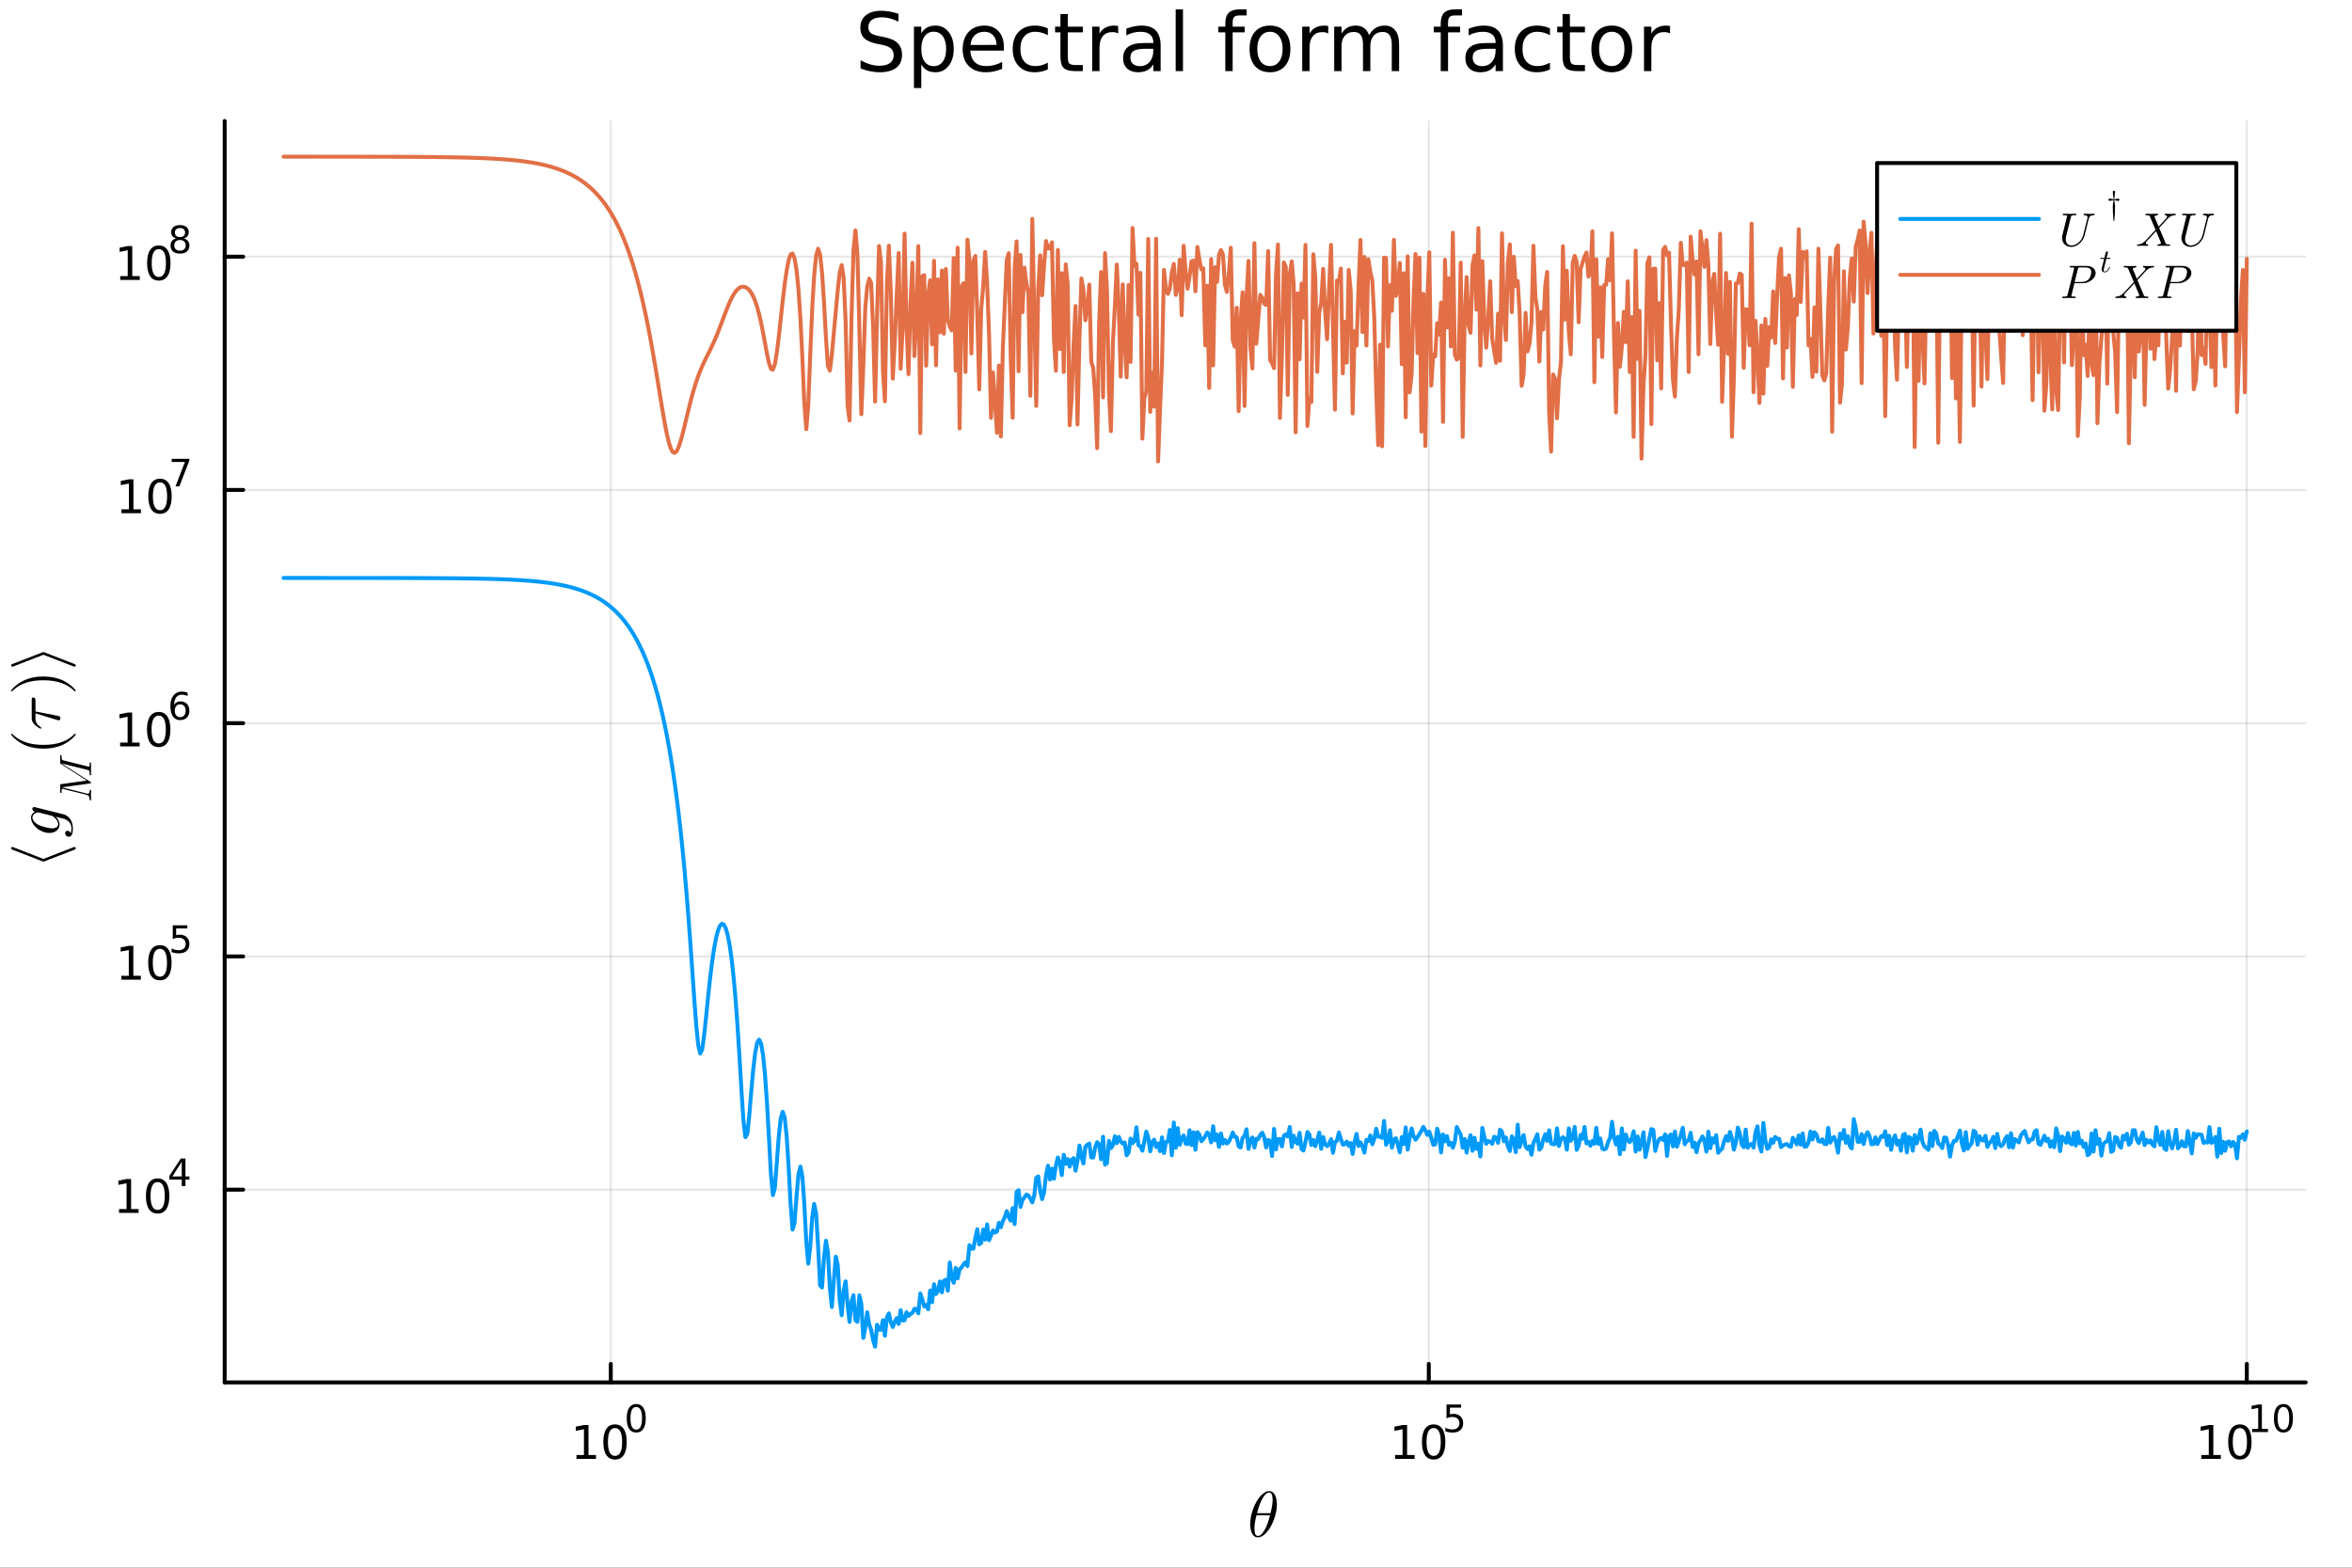 <?xml version="1.0" encoding="utf-8"?>
<svg xmlns="http://www.w3.org/2000/svg" xmlns:xlink="http://www.w3.org/1999/xlink" width="600" height="400" viewBox="0 0 2400 1600">
<rect x="0" y="0" width="2400" height="1600" fill="#333333" stroke="none"/>
<defs>
  <clipPath id="clip590">
    <rect x="0" y="0" width="2400" height="1600"/>
  </clipPath>
</defs>
<path clip-path="url(#clip590)" d="M0 1600 L2400 1600 L2400 0 L0 0  Z" fill="#ffffff" fill-rule="evenodd" fill-opacity="1"/>
<defs>
  <clipPath id="clip591">
    <rect x="480" y="0" width="1681" height="1600"/>
  </clipPath>
</defs>
<path clip-path="url(#clip590)" d="M229.259 1410.9 L2352.76 1410.9 L2352.76 123.472 L229.259 123.472  Z" fill="#ffffff" fill-rule="evenodd" fill-opacity="1"/>
<defs>
  <clipPath id="clip592">
    <rect x="229" y="123" width="2124" height="1288"/>
  </clipPath>
</defs>
<polyline clip-path="url(#clip592)" style="stroke:#000000; stroke-linecap:round; stroke-linejoin:round; stroke-width:2; stroke-opacity:0.1; fill:none" points="623.241,1410.9 623.241,123.472 "/>
<polyline clip-path="url(#clip592)" style="stroke:#000000; stroke-linecap:round; stroke-linejoin:round; stroke-width:2; stroke-opacity:0.1; fill:none" points="1457.95,1410.9 1457.95,123.472 "/>
<polyline clip-path="url(#clip592)" style="stroke:#000000; stroke-linecap:round; stroke-linejoin:round; stroke-width:2; stroke-opacity:0.1; fill:none" points="2292.66,1410.9 2292.66,123.472 "/>
<polyline clip-path="url(#clip590)" style="stroke:#000000; stroke-linecap:round; stroke-linejoin:round; stroke-width:4; stroke-opacity:1; fill:none" points="229.259,1410.9 2352.76,1410.9 "/>
<polyline clip-path="url(#clip590)" style="stroke:#000000; stroke-linecap:round; stroke-linejoin:round; stroke-width:4; stroke-opacity:1; fill:none" points="623.241,1410.9 623.241,1392 "/>
<polyline clip-path="url(#clip590)" style="stroke:#000000; stroke-linecap:round; stroke-linejoin:round; stroke-width:4; stroke-opacity:1; fill:none" points="1457.95,1410.9 1457.95,1392 "/>
<polyline clip-path="url(#clip590)" style="stroke:#000000; stroke-linecap:round; stroke-linejoin:round; stroke-width:4; stroke-opacity:1; fill:none" points="2292.66,1410.9 2292.66,1392 "/>
<path clip-path="url(#clip590)" d="M588.224 1485.02 L595.863 1485.02 L595.863 1458.66 L587.553 1460.32 L587.553 1456.06 L595.817 1454.4 L600.492 1454.4 L600.492 1485.02 L608.131 1485.02 L608.131 1488.96 L588.224 1488.96 L588.224 1485.02 Z" fill="#000000" fill-rule="nonzero" fill-opacity="1" /><path clip-path="url(#clip590)" d="M627.576 1457.48 Q623.965 1457.48 622.136 1461.04 Q620.33 1464.58 620.33 1471.71 Q620.33 1478.82 622.136 1482.38 Q623.965 1485.92 627.576 1485.92 Q631.21 1485.92 633.015 1482.38 Q634.844 1478.82 634.844 1471.71 Q634.844 1464.58 633.015 1461.04 Q631.21 1457.48 627.576 1457.48 M627.576 1453.77 Q633.386 1453.77 636.441 1458.38 Q639.52 1462.96 639.52 1471.71 Q639.52 1480.44 636.441 1485.04 Q633.386 1489.63 627.576 1489.63 Q621.766 1489.63 618.687 1485.04 Q615.631 1480.44 615.631 1471.71 Q615.631 1462.96 618.687 1458.38 Q621.766 1453.77 627.576 1453.77 Z" fill="#000000" fill-rule="nonzero" fill-opacity="1" /><path clip-path="url(#clip590)" d="M649.225 1435.97 Q646.291 1435.97 644.805 1438.86 Q643.338 1441.74 643.338 1447.53 Q643.338 1453.31 644.805 1456.2 Q646.291 1459.08 649.225 1459.08 Q652.178 1459.08 653.645 1456.2 Q655.13 1453.31 655.13 1447.53 Q655.13 1441.74 653.645 1438.86 Q652.178 1435.97 649.225 1435.97 M649.225 1432.96 Q653.946 1432.96 656.428 1436.7 Q658.93 1440.43 658.93 1447.53 Q658.93 1454.62 656.428 1458.37 Q653.946 1462.09 649.225 1462.09 Q644.504 1462.09 642.003 1458.37 Q639.52 1454.62 639.52 1447.53 Q639.52 1440.43 642.003 1436.7 Q644.504 1432.96 649.225 1432.96 Z" fill="#000000" fill-rule="nonzero" fill-opacity="1" /><path clip-path="url(#clip590)" d="M1423.55 1485.02 L1431.19 1485.02 L1431.19 1458.66 L1422.88 1460.32 L1422.88 1456.06 L1431.15 1454.4 L1435.82 1454.4 L1435.82 1485.02 L1443.46 1485.02 L1443.46 1488.96 L1423.55 1488.96 L1423.55 1485.02 Z" fill="#000000" fill-rule="nonzero" fill-opacity="1" /><path clip-path="url(#clip590)" d="M1462.9 1457.48 Q1459.29 1457.48 1457.46 1461.04 Q1455.66 1464.58 1455.66 1471.71 Q1455.66 1478.82 1457.46 1482.38 Q1459.29 1485.92 1462.9 1485.92 Q1466.54 1485.92 1468.34 1482.38 Q1470.17 1478.82 1470.17 1471.71 Q1470.17 1464.58 1468.34 1461.04 Q1466.54 1457.48 1462.9 1457.48 M1462.9 1453.77 Q1468.71 1453.77 1471.77 1458.38 Q1474.85 1462.96 1474.85 1471.71 Q1474.85 1480.44 1471.77 1485.04 Q1468.71 1489.63 1462.9 1489.63 Q1457.09 1489.63 1454.02 1485.04 Q1450.96 1480.44 1450.96 1471.71 Q1450.96 1462.96 1454.02 1458.38 Q1457.09 1453.77 1462.9 1453.77 Z" fill="#000000" fill-rule="nonzero" fill-opacity="1" /><path clip-path="url(#clip590)" d="M1476.03 1433.47 L1490.95 1433.47 L1490.95 1436.66 L1479.51 1436.66 L1479.51 1443.55 Q1480.34 1443.27 1481.17 1443.13 Q1482 1442.98 1482.82 1442.98 Q1487.53 1442.98 1490.27 1445.56 Q1493.02 1448.14 1493.02 1452.54 Q1493.02 1457.07 1490.2 1459.59 Q1487.37 1462.09 1482.24 1462.09 Q1480.47 1462.09 1478.63 1461.79 Q1476.8 1461.49 1474.85 1460.89 L1474.85 1457.07 Q1476.54 1457.99 1478.35 1458.44 Q1480.15 1458.89 1482.16 1458.89 Q1485.42 1458.89 1487.32 1457.18 Q1489.22 1455.47 1489.22 1452.54 Q1489.22 1449.6 1487.32 1447.89 Q1485.42 1446.18 1482.16 1446.18 Q1480.64 1446.18 1479.12 1446.52 Q1477.61 1446.86 1476.03 1447.57 L1476.03 1433.47 Z" fill="#000000" fill-rule="nonzero" fill-opacity="1" /><path clip-path="url(#clip590)" d="M2246.23 1485.02 L2253.87 1485.02 L2253.87 1458.66 L2245.56 1460.32 L2245.56 1456.06 L2253.83 1454.4 L2258.5 1454.4 L2258.5 1485.02 L2266.14 1485.02 L2266.14 1488.96 L2246.23 1488.96 L2246.23 1485.02 Z" fill="#000000" fill-rule="nonzero" fill-opacity="1" /><path clip-path="url(#clip590)" d="M2285.58 1457.48 Q2281.97 1457.48 2280.14 1461.04 Q2278.34 1464.58 2278.34 1471.71 Q2278.34 1478.82 2280.14 1482.38 Q2281.97 1485.92 2285.58 1485.92 Q2289.22 1485.92 2291.02 1482.38 Q2292.85 1478.82 2292.85 1471.71 Q2292.85 1464.58 2291.02 1461.04 Q2289.22 1457.48 2285.58 1457.48 M2285.58 1453.77 Q2291.39 1453.77 2294.45 1458.38 Q2297.53 1462.96 2297.53 1471.71 Q2297.53 1480.44 2294.45 1485.04 Q2291.39 1489.63 2285.58 1489.63 Q2279.77 1489.63 2276.7 1485.04 Q2273.64 1480.44 2273.64 1471.71 Q2273.64 1462.96 2276.7 1458.38 Q2279.77 1453.77 2285.58 1453.77 Z" fill="#000000" fill-rule="nonzero" fill-opacity="1" /><path clip-path="url(#clip590)" d="M2298.07 1458.35 L2304.28 1458.35 L2304.28 1436.93 L2297.53 1438.28 L2297.53 1434.82 L2304.24 1433.47 L2308.04 1433.47 L2308.04 1458.35 L2314.25 1458.35 L2314.25 1461.55 L2298.07 1461.55 L2298.07 1458.35 Z" fill="#000000" fill-rule="nonzero" fill-opacity="1" /><path clip-path="url(#clip590)" d="M2330.05 1435.97 Q2327.11 1435.97 2325.63 1438.86 Q2324.16 1441.74 2324.16 1447.53 Q2324.16 1453.31 2325.63 1456.2 Q2327.11 1459.08 2330.05 1459.08 Q2333 1459.08 2334.47 1456.2 Q2335.95 1453.31 2335.95 1447.53 Q2335.95 1441.74 2334.47 1438.86 Q2333 1435.97 2330.05 1435.97 M2330.05 1432.96 Q2334.77 1432.96 2337.25 1436.7 Q2339.75 1440.43 2339.75 1447.53 Q2339.75 1454.62 2337.25 1458.37 Q2334.77 1462.09 2330.05 1462.09 Q2325.33 1462.09 2322.83 1458.37 Q2320.34 1454.62 2320.34 1447.53 Q2320.34 1440.43 2322.83 1436.7 Q2325.33 1432.96 2330.05 1432.96 Z" fill="#000000" fill-rule="nonzero" fill-opacity="1" /><path clip-path="url(#clip590)" d="M1302.94 1535.36 Q1302.94 1540.77 1301.2 1546.86 Q1299.5 1552.91 1296.79 1557.81 Q1294.09 1562.67 1290.54 1565.89 Q1287 1569.08 1283.62 1569.08 Q1281.46 1569.08 1279.85 1567.89 Q1278.27 1566.66 1277.4 1564.63 Q1276.53 1562.57 1276.11 1560.32 Q1275.7 1558.03 1275.7 1555.55 Q1275.7 1551.85 1276.5 1547.82 Q1277.31 1543.76 1278.66 1540.09 Q1280.01 1536.39 1281.91 1533.04 Q1283.81 1529.66 1285.91 1527.21 Q1288.03 1524.73 1290.41 1523.28 Q1292.8 1521.83 1295.02 1521.83 Q1296.63 1521.83 1297.92 1522.54 Q1299.24 1523.22 1300.08 1524.41 Q1300.91 1525.57 1301.49 1526.95 Q1302.11 1528.34 1302.39 1529.95 Q1302.68 1531.53 1302.81 1532.85 Q1302.94 1534.13 1302.94 1535.36 M1298.59 1531.27 Q1298.59 1529.63 1298.47 1528.4 Q1298.34 1527.15 1297.98 1525.89 Q1297.63 1524.63 1296.86 1523.96 Q1296.11 1523.28 1294.96 1523.28 Q1291.57 1523.28 1287.77 1530.21 Q1286.55 1532.36 1285.45 1535.29 Q1284.36 1538.23 1283.97 1539.61 Q1283.59 1540.99 1282.68 1544.41 L1296.47 1544.41 Q1298.59 1535.62 1298.59 1531.27 M1295.89 1546.5 L1282.17 1546.5 Q1280.04 1554.55 1280.04 1559.58 Q1280.04 1563.96 1280.95 1565.79 Q1281.88 1567.6 1283.62 1567.6 Q1285.62 1567.6 1287.48 1565.6 Q1289.35 1563.57 1291.25 1559.9 Q1293.76 1555.13 1295.89 1546.5 Z" fill="#000000" fill-rule="nonzero" fill-opacity="1" /><polyline clip-path="url(#clip592)" style="stroke:#000000; stroke-linecap:round; stroke-linejoin:round; stroke-width:2; stroke-opacity:0.1; fill:none" points="229.259,1214.18 2352.76,1214.18 "/>
<polyline clip-path="url(#clip592)" style="stroke:#000000; stroke-linecap:round; stroke-linejoin:round; stroke-width:2; stroke-opacity:0.1; fill:none" points="229.259,976.131 2352.76,976.131 "/>
<polyline clip-path="url(#clip592)" style="stroke:#000000; stroke-linecap:round; stroke-linejoin:round; stroke-width:2; stroke-opacity:0.1; fill:none" points="229.259,738.083 2352.76,738.083 "/>
<polyline clip-path="url(#clip592)" style="stroke:#000000; stroke-linecap:round; stroke-linejoin:round; stroke-width:2; stroke-opacity:0.1; fill:none" points="229.259,500.035 2352.76,500.035 "/>
<polyline clip-path="url(#clip592)" style="stroke:#000000; stroke-linecap:round; stroke-linejoin:round; stroke-width:2; stroke-opacity:0.1; fill:none" points="229.259,261.988 2352.76,261.988 "/>
<polyline clip-path="url(#clip590)" style="stroke:#000000; stroke-linecap:round; stroke-linejoin:round; stroke-width:4; stroke-opacity:1; fill:none" points="229.259,1410.9 229.259,123.472 "/>
<polyline clip-path="url(#clip590)" style="stroke:#000000; stroke-linecap:round; stroke-linejoin:round; stroke-width:4; stroke-opacity:1; fill:none" points="229.259,1214.18 248.157,1214.18 "/>
<polyline clip-path="url(#clip590)" style="stroke:#000000; stroke-linecap:round; stroke-linejoin:round; stroke-width:4; stroke-opacity:1; fill:none" points="229.259,976.131 248.157,976.131 "/>
<polyline clip-path="url(#clip590)" style="stroke:#000000; stroke-linecap:round; stroke-linejoin:round; stroke-width:4; stroke-opacity:1; fill:none" points="229.259,738.083 248.157,738.083 "/>
<polyline clip-path="url(#clip590)" style="stroke:#000000; stroke-linecap:round; stroke-linejoin:round; stroke-width:4; stroke-opacity:1; fill:none" points="229.259,500.035 248.157,500.035 "/>
<polyline clip-path="url(#clip590)" style="stroke:#000000; stroke-linecap:round; stroke-linejoin:round; stroke-width:4; stroke-opacity:1; fill:none" points="229.259,261.988 248.157,261.988 "/>
<path clip-path="url(#clip590)" d="M121.5 1233.97 L129.139 1233.97 L129.139 1207.61 L120.829 1209.27 L120.829 1205.01 L129.093 1203.35 L133.769 1203.35 L133.769 1233.97 L141.408 1233.97 L141.408 1237.91 L121.5 1237.91 L121.5 1233.97 Z" fill="#000000" fill-rule="nonzero" fill-opacity="1" /><path clip-path="url(#clip590)" d="M160.852 1206.43 Q157.241 1206.43 155.412 1209.99 Q153.607 1213.53 153.607 1220.66 Q153.607 1227.77 155.412 1231.33 Q157.241 1234.87 160.852 1234.87 Q164.486 1234.87 166.292 1231.33 Q168.12 1227.77 168.12 1220.66 Q168.12 1213.53 166.292 1209.99 Q164.486 1206.43 160.852 1206.43 M160.852 1202.72 Q166.662 1202.72 169.718 1207.33 Q172.796 1211.91 172.796 1220.66 Q172.796 1229.39 169.718 1233.99 Q166.662 1238.58 160.852 1238.58 Q155.042 1238.58 151.963 1233.99 Q148.907 1229.39 148.907 1220.66 Q148.907 1211.91 151.963 1207.33 Q155.042 1202.72 160.852 1202.72 Z" fill="#000000" fill-rule="nonzero" fill-opacity="1" /><path clip-path="url(#clip590)" d="M185.473 1185.73 L175.881 1200.72 L185.473 1200.72 L185.473 1185.73 M184.476 1182.42 L189.253 1182.42 L189.253 1200.72 L193.259 1200.72 L193.259 1203.88 L189.253 1203.88 L189.253 1210.5 L185.473 1210.5 L185.473 1203.88 L172.796 1203.88 L172.796 1200.21 L184.476 1182.42 Z" fill="#000000" fill-rule="nonzero" fill-opacity="1" /><path clip-path="url(#clip590)" d="M123.795 995.924 L131.434 995.924 L131.434 969.558 L123.123 971.225 L123.123 966.966 L131.387 965.299 L136.063 965.299 L136.063 995.924 L143.702 995.924 L143.702 999.859 L123.795 999.859 L123.795 995.924 Z" fill="#000000" fill-rule="nonzero" fill-opacity="1" /><path clip-path="url(#clip590)" d="M163.146 968.378 Q159.535 968.378 157.707 971.942 Q155.901 975.484 155.901 982.614 Q155.901 989.72 157.707 993.285 Q159.535 996.827 163.146 996.827 Q166.781 996.827 168.586 993.285 Q170.415 989.72 170.415 982.614 Q170.415 975.484 168.586 971.942 Q166.781 968.378 163.146 968.378 M163.146 964.674 Q168.957 964.674 172.012 969.28 Q175.091 973.864 175.091 982.614 Q175.091 991.34 172.012 995.947 Q168.957 1000.53 163.146 1000.53 Q157.336 1000.53 154.258 995.947 Q151.202 991.34 151.202 982.614 Q151.202 973.864 154.258 969.28 Q157.336 964.674 163.146 964.674 Z" fill="#000000" fill-rule="nonzero" fill-opacity="1" /><path clip-path="url(#clip590)" d="M176.276 944.369 L191.19 944.369 L191.19 947.566 L179.755 947.566 L179.755 954.449 Q180.583 954.167 181.41 954.036 Q182.238 953.885 183.065 953.885 Q187.767 953.885 190.513 956.462 Q193.259 959.039 193.259 963.44 Q193.259 967.972 190.438 970.493 Q187.617 972.994 182.482 972.994 Q180.714 972.994 178.871 972.693 Q177.047 972.392 175.091 971.79 L175.091 967.972 Q176.783 968.894 178.589 969.345 Q180.395 969.797 182.407 969.797 Q185.661 969.797 187.56 968.085 Q189.46 966.374 189.46 963.44 Q189.46 960.506 187.56 958.794 Q185.661 957.083 182.407 957.083 Q180.884 957.083 179.36 957.421 Q177.856 957.76 176.276 958.474 L176.276 944.369 Z" fill="#000000" fill-rule="nonzero" fill-opacity="1" /><path clip-path="url(#clip590)" d="M122.572 757.876 L130.211 757.876 L130.211 731.51 L121.901 733.177 L121.901 728.918 L130.165 727.251 L134.841 727.251 L134.841 757.876 L142.48 757.876 L142.48 761.811 L122.572 761.811 L122.572 757.876 Z" fill="#000000" fill-rule="nonzero" fill-opacity="1" /><path clip-path="url(#clip590)" d="M161.924 730.33 Q158.313 730.33 156.484 733.894 Q154.679 737.436 154.679 744.566 Q154.679 751.672 156.484 755.237 Q158.313 758.779 161.924 758.779 Q165.558 758.779 167.364 755.237 Q169.192 751.672 169.192 744.566 Q169.192 737.436 167.364 733.894 Q165.558 730.33 161.924 730.33 M161.924 726.626 Q167.734 726.626 170.79 731.232 Q173.868 735.816 173.868 744.566 Q173.868 753.293 170.79 757.899 Q167.734 762.482 161.924 762.482 Q156.114 762.482 153.035 757.899 Q149.98 753.293 149.98 744.566 Q149.98 735.816 153.035 731.232 Q156.114 726.626 161.924 726.626 Z" fill="#000000" fill-rule="nonzero" fill-opacity="1" /><path clip-path="url(#clip590)" d="M183.893 718.847 Q181.335 718.847 179.83 720.596 Q178.345 722.345 178.345 725.392 Q178.345 728.42 179.83 730.188 Q181.335 731.937 183.893 731.937 Q186.451 731.937 187.936 730.188 Q189.441 728.42 189.441 725.392 Q189.441 722.345 187.936 720.596 Q186.451 718.847 183.893 718.847 M191.435 706.941 L191.435 710.402 Q190.005 709.725 188.538 709.367 Q187.09 709.01 185.661 709.01 Q181.899 709.01 179.906 711.549 Q177.931 714.088 177.649 719.223 Q178.758 717.586 180.432 716.721 Q182.106 715.837 184.118 715.837 Q188.35 715.837 190.795 718.414 Q193.259 720.972 193.259 725.392 Q193.259 729.717 190.701 732.332 Q188.143 734.946 183.893 734.946 Q179.022 734.946 176.445 731.222 Q173.868 727.479 173.868 720.389 Q173.868 713.731 177.028 709.781 Q180.188 705.813 185.51 705.813 Q186.94 705.813 188.388 706.095 Q189.855 706.377 191.435 706.941 Z" fill="#000000" fill-rule="nonzero" fill-opacity="1" /><path clip-path="url(#clip590)" d="M123.908 519.828 L131.546 519.828 L131.546 493.462 L123.236 495.129 L123.236 490.87 L131.5 489.203 L136.176 489.203 L136.176 519.828 L143.815 519.828 L143.815 523.763 L123.908 523.763 L123.908 519.828 Z" fill="#000000" fill-rule="nonzero" fill-opacity="1" /><path clip-path="url(#clip590)" d="M163.259 492.282 Q159.648 492.282 157.819 495.847 Q156.014 499.388 156.014 506.518 Q156.014 513.624 157.819 517.189 Q159.648 520.731 163.259 520.731 Q166.893 520.731 168.699 517.189 Q170.528 513.624 170.528 506.518 Q170.528 499.388 168.699 495.847 Q166.893 492.282 163.259 492.282 M163.259 488.578 Q169.069 488.578 172.125 493.185 Q175.204 497.768 175.204 506.518 Q175.204 515.245 172.125 519.851 Q169.069 524.434 163.259 524.434 Q157.449 524.434 154.37 519.851 Q151.315 515.245 151.315 506.518 Q151.315 497.768 154.37 493.185 Q157.449 488.578 163.259 488.578 Z" fill="#000000" fill-rule="nonzero" fill-opacity="1" /><path clip-path="url(#clip590)" d="M175.204 468.273 L193.259 468.273 L193.259 469.89 L183.065 496.353 L179.097 496.353 L188.689 471.47 L175.204 471.47 L175.204 468.273 Z" fill="#000000" fill-rule="nonzero" fill-opacity="1" /><path clip-path="url(#clip590)" d="M122.704 281.78 L130.343 281.78 L130.343 255.414 L122.033 257.081 L122.033 252.822 L130.296 251.155 L134.972 251.155 L134.972 281.78 L142.611 281.78 L142.611 285.715 L122.704 285.715 L122.704 281.78 Z" fill="#000000" fill-rule="nonzero" fill-opacity="1" /><path clip-path="url(#clip590)" d="M162.056 254.234 Q158.444 254.234 156.616 257.799 Q154.81 261.34 154.81 268.47 Q154.81 275.576 156.616 279.141 Q158.444 282.683 162.056 282.683 Q165.69 282.683 167.495 279.141 Q169.324 275.576 169.324 268.47 Q169.324 261.34 167.495 257.799 Q165.69 254.234 162.056 254.234 M162.056 250.53 Q167.866 250.53 170.921 255.137 Q174 259.72 174 268.47 Q174 277.197 170.921 281.803 Q167.866 286.386 162.056 286.386 Q156.245 286.386 153.167 281.803 Q150.111 277.197 150.111 268.47 Q150.111 259.72 153.167 255.137 Q156.245 250.53 162.056 250.53 Z" fill="#000000" fill-rule="nonzero" fill-opacity="1" /><path clip-path="url(#clip590)" d="M183.629 244.97 Q180.921 244.97 179.36 246.418 Q177.818 247.866 177.818 250.406 Q177.818 252.945 179.36 254.393 Q180.921 255.841 183.629 255.841 Q186.338 255.841 187.899 254.393 Q189.46 252.926 189.46 250.406 Q189.46 247.866 187.899 246.418 Q186.357 244.97 183.629 244.97 M179.83 243.353 Q177.385 242.751 176.012 241.077 Q174.658 239.403 174.658 236.996 Q174.658 233.629 177.047 231.673 Q179.454 229.717 183.629 229.717 Q187.824 229.717 190.212 231.673 Q192.601 233.629 192.601 236.996 Q192.601 239.403 191.228 241.077 Q189.874 242.751 187.447 243.353 Q190.193 243.992 191.717 245.854 Q193.259 247.716 193.259 250.406 Q193.259 254.487 190.758 256.669 Q188.275 258.85 183.629 258.85 Q178.984 258.85 176.483 256.669 Q174 254.487 174 250.406 Q174 247.716 175.542 245.854 Q177.084 243.992 179.83 243.353 M178.439 237.353 Q178.439 239.535 179.793 240.757 Q181.166 241.98 183.629 241.98 Q186.075 241.98 187.447 240.757 Q188.839 239.535 188.839 237.353 Q188.839 235.171 187.447 233.949 Q186.075 232.726 183.629 232.726 Q181.166 232.726 179.793 233.949 Q178.439 235.171 178.439 237.353 Z" fill="#000000" fill-rule="nonzero" fill-opacity="1" /><path clip-path="url(#clip590)" d="M75.978 864.435 Q76.526 864.435 76.912 864.822 Q77.299 865.208 77.299 865.756 Q77.299 866.69 76.429 867.012 L44.771 879.282 Q44.642 879.346 44.32 879.346 Q43.998 879.346 43.869 879.282 L12.21 867.012 Q11.341 866.69 11.341 865.756 Q11.341 865.208 11.727 864.822 Q12.114 864.435 12.661 864.435 Q12.983 864.435 13.112 864.5 L44.32 876.641 L75.527 864.5 Q75.656 864.435 75.978 864.435 Z" fill="#000000" fill-rule="nonzero" fill-opacity="1" /><path clip-path="url(#clip590)" d="M34.755 823.682 Q34.787 823.682 35.946 823.875 L65.221 831.218 Q66.767 831.604 68.313 832.699 Q69.891 833.762 71.244 835.469 Q72.629 837.144 73.466 839.72 Q74.336 842.264 74.336 845.195 Q74.336 849.865 73.337 851.926 Q72.371 853.955 70.31 853.955 Q68.506 853.955 67.476 852.828 Q66.477 851.701 66.477 850.413 Q66.477 849.189 67.186 848.545 Q67.894 847.901 68.796 847.901 Q69.794 847.901 70.793 848.577 Q71.823 849.253 72.21 850.606 Q72.886 848.448 72.886 845.324 Q72.886 838.722 65.898 835.888 Q65.801 835.823 65.769 835.823 L57.041 833.633 L56.977 833.73 Q57.621 834.277 58.361 835.147 Q59.07 835.984 59.94 837.788 Q60.809 839.591 60.809 841.363 Q60.809 845.066 57.975 847.611 Q55.109 850.123 50.374 850.123 Q46.928 850.123 43.482 848.738 Q40.004 847.321 37.46 845.131 Q34.883 842.909 33.273 840.074 Q31.663 837.208 31.663 834.438 Q31.663 832.506 32.822 830.864 Q33.949 829.221 35.817 828.319 Q34.272 828.158 33.627 827.289 Q32.983 826.387 32.983 825.614 Q32.983 824.744 33.466 824.229 Q33.917 823.682 34.755 823.682 M38.78 829.092 Q38.587 829.092 38.072 829.221 Q37.524 829.35 36.655 829.736 Q35.785 830.091 35.012 830.638 Q34.239 831.186 33.692 832.184 Q33.112 833.15 33.112 834.374 Q33.112 836.371 34.787 838.368 Q36.429 840.364 38.974 841.749 Q41.421 843.037 46.155 844.261 Q50.89 845.453 53.305 845.453 Q55.688 845.453 57.524 844.422 Q59.36 843.392 59.36 841.169 Q59.36 838.593 56.977 835.823 Q54.497 832.957 52.371 832.474 L39.779 829.286 Q39.006 829.092 38.78 829.092 Z" fill="#000000" fill-rule="nonzero" fill-opacity="1" /><path clip-path="url(#clip590)" d="M61.922 770.67 Q62.575 770.67 62.711 770.963 Q62.846 771.234 62.846 772.136 Q62.846 773.195 62.936 773.849 Q63.004 774.503 63.116 774.909 Q63.206 775.314 63.522 775.562 Q63.838 775.788 64.108 775.878 Q64.356 775.968 64.965 776.126 L89.561 782.258 Q90.395 782.483 90.688 782.483 Q90.981 782.483 91.161 782.303 Q91.342 782.1 91.432 781.604 Q91.499 781.108 91.522 780.725 Q91.522 780.319 91.522 779.485 Q91.522 778.448 91.702 778.29 Q91.815 778.2 92.018 778.2 Q92.446 778.2 92.672 778.38 Q92.875 778.561 92.92 778.719 Q92.942 778.854 92.942 779.079 Q92.942 780.026 92.875 781.965 Q92.807 783.904 92.807 784.851 L92.942 790.577 Q92.942 791.253 92.379 791.253 Q91.95 791.253 91.77 791.073 Q91.567 790.892 91.544 790.689 Q91.522 790.487 91.522 789.968 Q91.522 788.119 91.319 787.33 Q91.116 786.519 90.755 786.293 Q90.372 786.045 89.335 785.775 L62.891 779.169 L62.891 779.215 L92.108 797.859 L92.311 797.994 Q92.491 798.129 92.559 798.174 Q92.604 798.219 92.739 798.354 Q92.852 798.467 92.897 798.602 Q92.942 798.715 92.942 798.873 Q92.942 799.144 92.762 799.301 Q92.582 799.437 92.446 799.482 Q92.288 799.504 91.883 799.572 L63.252 803.54 L63.252 803.585 L88.411 809.875 Q89.11 810.055 89.47 810.055 Q90.395 810.055 90.958 809.401 Q91.499 808.725 91.522 806.921 Q91.522 806.087 92.018 806.087 Q92.942 806.087 92.942 806.921 Q92.942 807.688 92.875 809.288 Q92.807 810.889 92.807 811.678 Q92.807 812.445 92.875 814 Q92.942 815.533 92.942 816.277 Q92.942 816.931 92.379 816.931 Q91.522 816.931 91.522 816.097 Q91.477 814.744 91.206 813.82 Q90.936 812.895 90.417 812.377 Q89.899 811.836 89.38 811.588 Q88.839 811.317 88.05 811.114 L64.537 805.253 Q63.793 805.073 63.68 805.073 Q63.297 805.073 63.161 805.298 Q63.004 805.501 62.936 806.087 Q62.846 807.214 62.846 808.071 Q62.846 808.635 62.823 808.86 Q62.801 809.063 62.688 809.243 Q62.553 809.401 62.282 809.401 Q61.854 809.401 61.673 809.221 Q61.471 809.018 61.448 808.792 Q61.403 808.567 61.403 808.026 L61.403 801.691 Q61.403 800.767 61.561 800.564 Q61.696 800.361 62.463 800.271 L88.591 796.664 L62.282 779.801 Q61.629 779.372 61.516 779.147 Q61.403 778.921 61.403 778.02 L61.403 771.91 Q61.403 771.414 61.426 771.211 Q61.448 771.008 61.561 770.851 Q61.673 770.67 61.922 770.67 Z" fill="#000000" fill-rule="nonzero" fill-opacity="1" /><path clip-path="url(#clip590)" d="M44.32 764.074 Q33.176 764.074 24.191 759.919 Q20.423 758.148 17.267 755.668 Q14.111 753.188 12.726 751.546 Q11.341 749.903 11.341 749.452 Q11.341 748.808 11.985 748.776 Q12.307 748.776 13.112 749.645 Q23.933 760.273 44.32 760.241 Q64.77 760.241 75.173 749.903 Q76.3 748.776 76.654 748.776 Q77.299 748.776 77.299 749.452 Q77.299 749.903 75.978 751.481 Q74.658 753.059 71.63 755.507 Q68.603 757.955 64.899 759.726 Q55.914 764.074 44.32 764.074 Z" fill="#000000" fill-rule="nonzero" fill-opacity="1" /><path clip-path="url(#clip590)" d="M33.949 711.814 Q36.204 711.814 36.204 715.067 L36.204 726.146 L58.78 730.558 Q59.36 730.654 59.682 730.783 Q60.004 730.88 60.551 731.17 Q61.067 731.427 61.324 731.975 Q61.614 732.49 61.614 733.263 Q61.614 734.229 61.035 734.712 Q60.487 735.163 59.811 735.163 Q59.392 735.163 57.395 734.519 L36.204 728.046 L36.204 733.521 Q36.204 738.674 41.292 741.894 Q41.969 742.41 42.033 742.699 Q42.065 742.828 42.065 742.957 Q42.065 743.311 41.904 743.537 Q41.743 743.73 41.582 743.73 L41.421 743.762 Q41.196 743.762 40.294 743.247 Q39.36 742.699 37.975 741.733 Q36.59 740.735 35.495 739.737 Q34.078 738.416 33.337 736.935 Q32.565 735.453 32.468 734.712 Q32.371 733.939 32.371 732.941 L32.371 714.455 Q32.371 713.618 32.436 713.167 Q32.468 712.716 32.854 712.265 Q33.209 711.814 33.949 711.814 Z" fill="#000000" fill-rule="nonzero" fill-opacity="1" /><path clip-path="url(#clip590)" d="M76.654 705.741 Q76.332 705.741 75.527 704.904 Q64.706 694.276 44.32 694.276 Q23.869 694.276 13.531 704.485 Q12.339 705.741 11.985 705.741 Q11.341 705.741 11.341 705.097 Q11.341 704.646 12.661 703.068 Q13.982 701.458 17.009 699.042 Q20.037 696.595 23.74 694.791 Q32.726 690.443 44.32 690.443 Q55.463 690.443 64.448 694.598 Q68.216 696.369 71.373 698.849 Q74.529 701.329 75.914 702.971 Q77.299 704.614 77.299 705.097 Q77.299 705.741 76.654 705.741 Z" fill="#000000" fill-rule="nonzero" fill-opacity="1" /><path clip-path="url(#clip590)" d="M43.869 665.599 Q43.998 665.534 44.32 665.534 Q44.642 665.534 44.771 665.599 L76.429 677.869 Q77.299 678.191 77.299 679.093 Q77.299 679.641 76.912 680.027 Q76.526 680.414 75.978 680.414 Q75.656 680.414 75.527 680.349 L44.32 668.24 L13.112 680.349 Q12.983 680.414 12.661 680.414 Q12.114 680.414 11.727 680.027 Q11.341 679.641 11.341 679.093 Q11.341 678.191 12.21 677.869 L43.869 665.599 Z" fill="#000000" fill-rule="nonzero" fill-opacity="1" /><path clip-path="url(#clip590)" d="M916.805 14.081 L916.805 22.061 Q912.147 19.833 908.015 18.739 Q903.883 17.646 900.034 17.646 Q893.35 17.646 889.705 20.238 Q886.099 22.831 886.099 27.611 Q886.099 31.621 888.489 33.687 Q890.92 35.713 897.644 36.969 L902.587 37.981 Q911.742 39.723 916.076 44.139 Q920.451 48.514 920.451 55.886 Q920.451 64.677 914.537 69.214 Q908.663 73.751 897.28 73.751 Q892.986 73.751 888.125 72.778 Q883.304 71.806 878.119 69.902 L878.119 61.477 Q883.102 64.272 887.882 65.689 Q892.662 67.107 897.28 67.107 Q904.288 67.107 908.096 64.353 Q911.904 61.598 911.904 56.494 Q911.904 52.038 909.149 49.526 Q906.435 47.015 900.197 45.759 L895.214 44.787 Q886.059 42.964 881.967 39.075 Q877.876 35.186 877.876 28.259 Q877.876 20.238 883.507 15.62 Q889.178 11.002 899.103 11.002 Q903.356 11.002 907.772 11.772 Q912.187 12.542 916.805 14.081 Z" fill="#000000" fill-rule="nonzero" fill-opacity="1" /><path clip-path="url(#clip590)" d="M940.098 65.77 L940.098 89.833 L932.604 89.833 L932.604 27.206 L940.098 27.206 L940.098 34.092 Q942.447 30.041 946.012 28.097 Q949.618 26.112 954.6 26.112 Q962.864 26.112 968.009 32.675 Q973.194 39.237 973.194 49.931 Q973.194 60.626 968.009 67.188 Q962.864 73.751 954.6 73.751 Q949.618 73.751 946.012 71.806 Q942.447 69.821 940.098 65.77 M965.457 49.931 Q965.457 41.708 962.054 37.05 Q958.692 32.35 952.777 32.35 Q946.863 32.35 943.46 37.05 Q940.098 41.708 940.098 49.931 Q940.098 58.155 943.46 62.854 Q946.863 67.512 952.777 67.512 Q958.692 67.512 962.054 62.854 Q965.457 58.155 965.457 49.931 Z" fill="#000000" fill-rule="nonzero" fill-opacity="1" /><path clip-path="url(#clip590)" d="M1024.36 48.028 L1024.36 51.673 L990.086 51.673 Q990.572 59.37 994.704 63.421 Q998.877 67.431 1006.29 67.431 Q1010.58 67.431 1014.59 66.378 Q1018.64 65.325 1022.61 63.218 L1022.61 70.267 Q1018.6 71.968 1014.39 72.86 Q1010.18 73.751 1005.84 73.751 Q994.988 73.751 988.628 67.431 Q982.308 61.112 982.308 50.337 Q982.308 39.197 988.304 32.675 Q994.34 26.112 1004.55 26.112 Q1013.7 26.112 1019.01 32.026 Q1024.36 37.9 1024.36 48.028 M1016.9 45.84 Q1016.82 39.723 1013.46 36.077 Q1010.14 32.431 1004.63 32.431 Q998.39 32.431 994.623 35.956 Q990.896 39.48 990.329 45.88 L1016.9 45.84 Z" fill="#000000" fill-rule="nonzero" fill-opacity="1" /><path clip-path="url(#clip590)" d="M1069.24 28.948 L1069.24 35.915 Q1066.08 34.173 1062.88 33.323 Q1059.72 32.431 1056.48 32.431 Q1049.23 32.431 1045.22 37.05 Q1041.21 41.627 1041.21 49.931 Q1041.21 58.236 1045.22 62.854 Q1049.23 67.431 1056.48 67.431 Q1059.72 67.431 1062.88 66.581 Q1066.08 65.689 1069.24 63.948 L1069.24 70.834 Q1066.12 72.292 1062.76 73.022 Q1059.44 73.751 1055.67 73.751 Q1045.42 73.751 1039.39 67.31 Q1033.35 60.869 1033.35 49.931 Q1033.35 38.832 1039.43 32.472 Q1045.54 26.112 1056.16 26.112 Q1059.6 26.112 1062.88 26.841 Q1066.16 27.53 1069.24 28.948 Z" fill="#000000" fill-rule="nonzero" fill-opacity="1" /><path clip-path="url(#clip590)" d="M1089.58 14.324 L1089.58 27.206 L1104.93 27.206 L1104.93 32.999 L1089.58 32.999 L1089.58 57.628 Q1089.58 63.178 1091.08 64.758 Q1092.61 66.338 1097.27 66.338 L1104.93 66.338 L1104.93 72.576 L1097.27 72.576 Q1088.64 72.576 1085.36 69.376 Q1082.08 66.135 1082.08 57.628 L1082.08 32.999 L1076.61 32.999 L1076.61 27.206 L1082.08 27.206 L1082.08 14.324 L1089.58 14.324 Z" fill="#000000" fill-rule="nonzero" fill-opacity="1" /><path clip-path="url(#clip590)" d="M1141.02 34.173 Q1139.77 33.444 1138.27 33.12 Q1136.81 32.756 1135.03 32.756 Q1128.71 32.756 1125.31 36.888 Q1121.94 40.979 1121.94 48.676 L1121.94 72.576 L1114.45 72.576 L1114.45 27.206 L1121.94 27.206 L1121.94 34.254 Q1124.29 30.122 1128.06 28.138 Q1131.83 26.112 1137.21 26.112 Q1137.98 26.112 1138.92 26.234 Q1139.85 26.315 1140.98 26.517 L1141.02 34.173 Z" fill="#000000" fill-rule="nonzero" fill-opacity="1" /><path clip-path="url(#clip590)" d="M1169.46 49.769 Q1160.43 49.769 1156.94 51.835 Q1153.46 53.901 1153.46 58.884 Q1153.46 62.854 1156.05 65.203 Q1158.68 67.512 1163.18 67.512 Q1169.38 67.512 1173.11 63.137 Q1176.87 58.722 1176.87 51.43 L1176.87 49.769 L1169.46 49.769 M1184.33 46.691 L1184.33 72.576 L1176.87 72.576 L1176.87 65.689 Q1174.32 69.821 1170.51 71.806 Q1166.71 73.751 1161.2 73.751 Q1154.23 73.751 1150.1 69.862 Q1146.01 65.933 1146.01 59.37 Q1146.01 51.714 1151.11 47.825 Q1156.25 43.936 1166.42 43.936 L1176.87 43.936 L1176.87 43.207 Q1176.87 38.062 1173.47 35.267 Q1170.11 32.431 1163.99 32.431 Q1160.1 32.431 1156.42 33.363 Q1152.73 34.295 1149.33 36.158 L1149.33 29.272 Q1153.42 27.692 1157.27 26.922 Q1161.12 26.112 1164.76 26.112 Q1174.6 26.112 1179.47 31.216 Q1184.33 36.32 1184.33 46.691 Z" fill="#000000" fill-rule="nonzero" fill-opacity="1" /><path clip-path="url(#clip590)" d="M1199.68 9.544 L1207.13 9.544 L1207.13 72.576 L1199.68 72.576 L1199.68 9.544 Z" fill="#000000" fill-rule="nonzero" fill-opacity="1" /><path clip-path="url(#clip590)" d="M1272.07 9.544 L1272.07 15.742 L1264.94 15.742 Q1260.93 15.742 1259.35 17.362 Q1257.81 18.983 1257.81 23.195 L1257.81 27.206 L1270.08 27.206 L1270.08 32.999 L1257.81 32.999 L1257.81 72.576 L1250.32 72.576 L1250.32 32.999 L1243.19 32.999 L1243.19 27.206 L1250.32 27.206 L1250.32 24.046 Q1250.32 16.471 1253.84 13.028 Q1257.36 9.544 1265.02 9.544 L1272.07 9.544 Z" fill="#000000" fill-rule="nonzero" fill-opacity="1" /><path clip-path="url(#clip590)" d="M1295.89 32.431 Q1289.89 32.431 1286.41 37.131 Q1282.93 41.789 1282.93 49.931 Q1282.93 58.074 1286.37 62.773 Q1289.85 67.431 1295.89 67.431 Q1301.84 67.431 1305.33 62.732 Q1308.81 58.033 1308.81 49.931 Q1308.81 41.87 1305.33 37.171 Q1301.84 32.431 1295.89 32.431 M1295.89 26.112 Q1305.61 26.112 1311.16 32.431 Q1316.71 38.751 1316.71 49.931 Q1316.71 61.071 1311.16 67.431 Q1305.61 73.751 1295.89 73.751 Q1286.13 73.751 1280.58 67.431 Q1275.07 61.071 1275.07 49.931 Q1275.07 38.751 1280.58 32.431 Q1286.13 26.112 1295.89 26.112 Z" fill="#000000" fill-rule="nonzero" fill-opacity="1" /><path clip-path="url(#clip590)" d="M1355.36 34.173 Q1354.1 33.444 1352.6 33.12 Q1351.14 32.756 1349.36 32.756 Q1343.04 32.756 1339.64 36.888 Q1336.28 40.979 1336.28 48.676 L1336.28 72.576 L1328.78 72.576 L1328.78 27.206 L1336.28 27.206 L1336.28 34.254 Q1338.63 30.122 1342.39 28.138 Q1346.16 26.112 1351.55 26.112 Q1352.32 26.112 1353.25 26.234 Q1354.18 26.315 1355.32 26.517 L1355.36 34.173 Z" fill="#000000" fill-rule="nonzero" fill-opacity="1" /><path clip-path="url(#clip590)" d="M1397.04 35.915 Q1399.84 30.892 1403.72 28.502 Q1407.61 26.112 1412.88 26.112 Q1419.97 26.112 1423.82 31.095 Q1427.66 36.037 1427.66 45.192 L1427.66 72.576 L1420.17 72.576 L1420.17 45.435 Q1420.17 38.913 1417.86 35.753 Q1415.55 32.594 1410.81 32.594 Q1405.02 32.594 1401.66 36.442 Q1398.3 40.29 1398.3 46.934 L1398.3 72.576 L1390.8 72.576 L1390.8 45.435 Q1390.8 38.873 1388.49 35.753 Q1386.18 32.594 1381.36 32.594 Q1375.65 32.594 1372.29 36.482 Q1368.93 40.331 1368.93 46.934 L1368.93 72.576 L1361.43 72.576 L1361.43 27.206 L1368.93 27.206 L1368.93 34.254 Q1371.48 30.082 1375.04 28.097 Q1378.61 26.112 1383.51 26.112 Q1388.45 26.112 1391.9 28.624 Q1395.38 31.135 1397.04 35.915 Z" fill="#000000" fill-rule="nonzero" fill-opacity="1" /><path clip-path="url(#clip590)" d="M1491.87 9.544 L1491.87 15.742 L1484.74 15.742 Q1480.73 15.742 1479.15 17.362 Q1477.61 18.983 1477.61 23.195 L1477.61 27.206 L1489.89 27.206 L1489.89 32.999 L1477.61 32.999 L1477.61 72.576 L1470.12 72.576 L1470.12 32.999 L1462.99 32.999 L1462.99 27.206 L1470.12 27.206 L1470.12 24.046 Q1470.12 16.471 1473.64 13.028 Q1477.17 9.544 1484.82 9.544 L1491.87 9.544 Z" fill="#000000" fill-rule="nonzero" fill-opacity="1" /><path clip-path="url(#clip590)" d="M1518.73 49.769 Q1509.7 49.769 1506.21 51.835 Q1502.73 53.901 1502.73 58.884 Q1502.73 62.854 1505.32 65.203 Q1507.95 67.512 1512.45 67.512 Q1518.65 67.512 1522.37 63.137 Q1526.14 58.722 1526.14 51.43 L1526.14 49.769 L1518.73 49.769 M1533.6 46.691 L1533.6 72.576 L1526.14 72.576 L1526.14 65.689 Q1523.59 69.821 1519.78 71.806 Q1515.97 73.751 1510.47 73.751 Q1503.5 73.751 1499.37 69.862 Q1495.27 65.933 1495.27 59.37 Q1495.27 51.714 1500.38 47.825 Q1505.52 43.936 1515.69 43.936 L1526.14 43.936 L1526.14 43.207 Q1526.14 38.062 1522.74 35.267 Q1519.38 32.431 1513.26 32.431 Q1509.37 32.431 1505.69 33.363 Q1502 34.295 1498.6 36.158 L1498.6 29.272 Q1502.69 27.692 1506.54 26.922 Q1510.38 26.112 1514.03 26.112 Q1523.87 26.112 1528.73 31.216 Q1533.6 36.32 1533.6 46.691 Z" fill="#000000" fill-rule="nonzero" fill-opacity="1" /><path clip-path="url(#clip590)" d="M1581.6 28.948 L1581.6 35.915 Q1578.44 34.173 1575.24 33.323 Q1572.08 32.431 1568.84 32.431 Q1561.59 32.431 1557.58 37.05 Q1553.57 41.627 1553.57 49.931 Q1553.57 58.236 1557.58 62.854 Q1561.59 67.431 1568.84 67.431 Q1572.08 67.431 1575.24 66.581 Q1578.44 65.689 1581.6 63.948 L1581.6 70.834 Q1578.48 72.292 1575.12 73.022 Q1571.8 73.751 1568.03 73.751 Q1557.78 73.751 1551.74 67.31 Q1545.71 60.869 1545.71 49.931 Q1545.71 38.832 1551.78 32.472 Q1557.9 26.112 1568.51 26.112 Q1571.96 26.112 1575.24 26.841 Q1578.52 27.53 1581.6 28.948 Z" fill="#000000" fill-rule="nonzero" fill-opacity="1" /><path clip-path="url(#clip590)" d="M1601.93 14.324 L1601.93 27.206 L1617.29 27.206 L1617.29 32.999 L1601.93 32.999 L1601.93 57.628 Q1601.93 63.178 1603.43 64.758 Q1604.97 66.338 1609.63 66.338 L1617.29 66.338 L1617.29 72.576 L1609.63 72.576 Q1601 72.576 1597.72 69.376 Q1594.44 66.135 1594.44 57.628 L1594.44 32.999 L1588.97 32.999 L1588.97 27.206 L1594.44 27.206 L1594.44 14.324 L1601.93 14.324 Z" fill="#000000" fill-rule="nonzero" fill-opacity="1" /><path clip-path="url(#clip590)" d="M1644.67 32.431 Q1638.68 32.431 1635.19 37.131 Q1631.71 41.789 1631.71 49.931 Q1631.71 58.074 1635.15 62.773 Q1638.64 67.431 1644.67 67.431 Q1650.63 67.431 1654.11 62.732 Q1657.59 58.033 1657.59 49.931 Q1657.59 41.87 1654.11 37.171 Q1650.63 32.431 1644.67 32.431 M1644.67 26.112 Q1654.39 26.112 1659.94 32.431 Q1665.49 38.751 1665.49 49.931 Q1665.49 61.071 1659.94 67.431 Q1654.39 73.751 1644.67 73.751 Q1634.91 73.751 1629.36 67.431 Q1623.85 61.071 1623.85 49.931 Q1623.85 38.751 1629.36 32.431 Q1634.91 26.112 1644.67 26.112 Z" fill="#000000" fill-rule="nonzero" fill-opacity="1" /><path clip-path="url(#clip590)" d="M1704.14 34.173 Q1702.88 33.444 1701.38 33.12 Q1699.93 32.756 1698.14 32.756 Q1691.82 32.756 1688.42 36.888 Q1685.06 40.979 1685.06 48.676 L1685.06 72.576 L1677.57 72.576 L1677.57 27.206 L1685.06 27.206 L1685.06 34.254 Q1687.41 30.122 1691.18 28.138 Q1694.94 26.112 1700.33 26.112 Q1701.1 26.112 1702.03 26.234 Q1702.96 26.315 1704.1 26.517 L1704.14 34.173 Z" fill="#000000" fill-rule="nonzero" fill-opacity="1" /><polyline clip-path="url(#clip592)" style="stroke:#009af9; stroke-linecap:round; stroke-linejoin:round; stroke-width:4; stroke-opacity:1; fill:none" points="289.358,589.863 291.363,589.864 293.369,589.864 295.374,589.864 297.379,589.864 299.385,589.864 301.39,589.865 303.395,589.865 305.4,589.865 307.406,589.865 309.411,589.866 311.416,589.866 313.422,589.866 315.427,589.866 317.432,589.867 319.438,589.867 321.443,589.868 323.448,589.868 325.454,589.868 327.459,589.869 329.464,589.869 331.469,589.87 333.475,589.87 335.48,589.871 337.485,589.871 339.491,589.872 341.496,589.873 343.501,589.873 345.507,589.874 347.512,589.875 349.517,589.876 351.522,589.877 353.528,589.877 355.533,589.878 357.538,589.879 359.544,589.881 361.549,589.882 363.554,589.883 365.56,589.884 367.565,589.885 369.57,589.887 371.576,589.888 373.581,589.89 375.586,589.892 377.591,589.893 379.597,589.895 381.602,589.897 383.607,589.899 385.613,589.902 387.618,589.904 389.623,589.906 391.629,589.909 393.634,589.912 395.639,589.915 397.644,589.918 399.65,589.921 401.655,589.924 403.66,589.928 405.666,589.932 407.671,589.936 409.676,589.94 411.682,589.945 413.687,589.95 415.692,589.955 417.698,589.96 419.703,589.966 421.708,589.972 423.713,589.978 425.719,589.985 427.724,589.992 429.729,589.999 431.735,590.007 433.74,590.016 435.745,590.024 437.751,590.034 439.756,590.044 441.761,590.054 443.766,590.065 445.772,590.077 447.777,590.089 449.782,590.102 451.788,590.116 453.793,590.13 455.798,590.145 457.804,590.162 459.809,590.179 461.814,590.197 463.82,590.216 465.825,590.236 467.83,590.258 469.835,590.28 471.841,590.304 473.846,590.329 475.851,590.356 477.857,590.384 479.862,590.414 481.867,590.446 483.873,590.479 485.878,590.514 487.883,590.551 489.888,590.59 491.894,590.632 493.899,590.676 495.904,590.722 497.91,590.771 499.915,590.823 501.92,590.878 503.926,590.936 505.931,590.997 507.936,591.062 509.942,591.13 511.947,591.203 513.952,591.279 515.957,591.36 517.963,591.445 519.968,591.535 521.973,591.631 523.979,591.732 525.984,591.838 527.989,591.951 529.995,592.07 532,592.196 534.005,592.329 536.01,592.47 538.016,592.619 540.021,592.776 542.026,592.942 544.032,593.118 546.037,593.304 548.042,593.5 550.048,593.708 552.053,593.927 554.058,594.159 556.064,594.405 558.069,594.664 560.074,594.939 562.079,595.229 564.085,595.536 566.09,595.86 568.095,596.203 570.101,596.566 572.106,596.949 574.111,597.355 576.117,597.784 578.122,598.238 580.127,598.718 582.132,599.226 584.138,599.763 586.143,600.331 588.148,600.932 590.154,601.568 592.159,602.241 594.164,602.953 596.17,603.706 598.175,604.503 600.18,605.347 602.185,606.24 604.191,607.185 606.196,608.186 608.201,609.246 610.207,610.367 612.212,611.555 614.217,612.813 616.223,614.146 618.228,615.558 620.233,617.053 622.239,618.638 624.244,620.318 626.249,622.099 628.254,623.987 630.26,625.989 632.265,628.112 634.27,630.365 636.276,632.756 638.281,635.293 640.286,637.987 642.292,640.849 644.297,643.888 646.302,647.119 648.307,650.553 650.313,654.206 652.318,658.093 654.323,662.231 656.329,666.638 658.334,671.334 660.339,676.342 662.345,681.685 664.35,687.389 666.355,693.484 668.361,700.002 670.366,706.979 672.371,714.453 674.376,722.47 676.382,731.078 678.387,740.333 680.392,750.297 682.398,761.042 684.403,772.647 686.408,785.204 688.414,798.818 690.419,813.608 692.424,829.708 694.429,847.273 696.435,866.469 698.44,887.473 700.445,910.446 702.451,935.493 704.456,962.551 706.461,991.169 708.467,1020.1 710.472,1046.69 712.477,1066.62 714.483,1075.27 716.488,1071.07 718.493,1056.98 720.498,1037.95 722.504,1017.91 724.509,999.133 726.514,982.672 728.52,968.946 730.525,958.086 732.53,950.113 734.536,945.023 736.541,942.832 738.546,943.59 740.551,947.4 742.557,954.42 744.562,964.872 746.567,979.046 748.573,997.286 750.578,1019.95 752.583,1047.25 754.589,1078.85 756.594,1112.76 758.599,1143.36 760.605,1160.63 762.61,1157.26 764.615,1137.95 766.62,1113.48 768.626,1091.25 770.631,1074.45 772.636,1064.24 774.642,1061.06 776.647,1065.23 778.652,1077.15 780.658,1097.32 782.663,1125.95 784.668,1161.75 786.673,1198.3 788.679,1219.74 790.684,1212.36 792.689,1186.22 794.695,1159.49 796.7,1141.34 798.705,1134.73 800.711,1140.67 802.716,1159.65 804.721,1190.97 806.727,1228.93 808.732,1254.94 810.737,1248.37 812.742,1221.51 814.748,1198.61 816.753,1190.66 818.758,1200.88 820.764,1229.15 822.769,1267.84 824.774,1289.68 826.78,1272.21 828.785,1242.75 830.79,1228.76 832.795,1238.72 834.801,1272.15 836.806,1311.78 838.811,1314.03 840.817,1283.71 842.822,1266.29 844.827,1278.45 846.833,1314.48 848.838,1333.94 850.843,1306.86 852.849,1282.6 854.854,1291.24 856.859,1327.03 858.864,1342.34 860.87,1317.17 862.875,1307.74 864.88,1331.53 866.886,1349.18 868.891,1328.24 870.896,1321.99 872.902,1347.5 874.907,1349.1 876.912,1322.04 878.917,1330.76 880.923,1365.55 882.928,1355.21 884.933,1339.33 886.939,1351.58 888.944,1357.45 890.949,1367.87 892.955,1374.46 894.96,1352.06 896.965,1356.99 898.971,1357.26 900.976,1347.45 902.981,1363.23 904.986,1344.51 906.992,1340.45 908.997,1349.51 911.002,1354.37 913.008,1349.12 915.013,1345.37 917.018,1351.24 919.024,1337.14 921.029,1347.7 923.034,1347.53 925.039,1339.26 927.045,1342.95 929.05,1341.05 931.055,1339.94 933.061,1335.89 935.066,1335.9 937.071,1340.37 939.077,1320.16 941.082,1326.12 943.087,1333.32 945.093,1331.84 947.098,1336.24 949.103,1317.15 951.108,1329.03 953.114,1310.7 955.119,1320.64 957.124,1317.55 959.13,1307.9 961.135,1319.01 963.14,1307.27 965.146,1306.1 967.151,1317.29 969.156,1288.51 971.161,1303.67 973.167,1309.24 975.172,1294.12 977.177,1304.76 979.183,1295.55 981.188,1293.61 983.193,1290.42 985.199,1288.3 987.204,1292.15 989.209,1270.83 991.215,1274.4 993.22,1274.39 995.225,1263.48 997.23,1254.62 999.236,1270 1001.24,1268.58 1003.25,1254.92 1005.25,1265.14 1007.26,1249.62 1009.26,1265.81 1011.27,1260.82 1013.27,1255.79 1015.28,1257.97 1017.28,1256.99 1019.29,1247.99 1021.29,1252.46 1023.3,1246.37 1025.3,1242.24 1027.31,1236.09 1029.32,1242.18 1031.32,1245.83 1033.33,1233.06 1035.33,1249.34 1037.34,1216.58 1039.34,1214.69 1041.35,1231.82 1043.35,1224.45 1045.36,1222.17 1047.36,1219.16 1049.37,1220.08 1051.37,1223.4 1053.38,1227.17 1055.38,1220.06 1057.39,1202.13 1059.39,1200.66 1061.4,1215.31 1063.41,1223.84 1065.41,1216.56 1067.42,1199.24 1069.42,1189.72 1071.43,1203.77 1073.43,1192.76 1075.44,1203.04 1077.44,1189.55 1079.45,1181.34 1081.45,1186.89 1083.46,1199.38 1085.46,1178.59 1087.47,1187.77 1089.47,1182.98 1091.48,1190.7 1093.49,1183.57 1095.49,1182.05 1097.5,1194.8 1099.5,1184.72 1101.51,1169.13 1103.51,1180.06 1105.52,1187.47 1107.52,1170.38 1109.53,1168.36 1111.53,1167.14 1113.54,1181.24 1115.54,1181.37 1117.55,1171.11 1119.55,1165.71 1121.56,1167.72 1123.56,1183.14 1125.57,1160.14 1127.58,1188.59 1129.58,1187.07 1131.59,1164.39 1133.59,1171.76 1135.6,1168.8 1137.6,1159.74 1139.61,1166.75 1141.61,1160.29 1143.62,1164.83 1145.62,1167.15 1147.63,1165.94 1149.63,1179.1 1151.64,1176.4 1153.64,1162.09 1155.65,1166.76 1157.65,1164.36 1159.66,1150.56 1161.67,1168.89 1163.67,1169.9 1165.68,1174.42 1167.68,1165.2 1169.69,1154.93 1171.69,1160.77 1173.7,1175.08 1175.7,1165.47 1177.71,1163.18 1179.71,1170.61 1181.72,1166.98 1183.72,1174.89 1185.73,1160.79 1187.73,1176.78 1189.74,1165.59 1191.74,1164.83 1193.75,1153.16 1195.76,1179.14 1197.76,1145.66 1199.77,1171.46 1201.77,1151.33 1203.78,1168.4 1205.78,1162.03 1207.79,1158.82 1209.79,1167.2 1211.8,1167.71 1213.8,1153.55 1215.81,1168.74 1217.81,1155.67 1219.82,1173.47 1221.82,1155.53 1223.83,1157.95 1225.84,1164.74 1227.84,1162.65 1229.85,1159.77 1231.85,1155.78 1233.86,1157.84 1235.86,1165.93 1237.87,1149.41 1239.87,1163.78 1241.88,1157.89 1243.88,1170.58 1245.89,1156.8 1247.89,1167.1 1249.9,1163.41 1251.9,1167.12 1253.91,1165.38 1255.91,1160.98 1257.92,1155.91 1259.93,1160.34 1261.93,1160.78 1263.94,1170.01 1265.94,1171.14 1267.95,1161.33 1269.95,1159.26 1271.96,1152.53 1273.96,1172.56 1275.97,1163.61 1277.97,1160.91 1279.98,1171.2 1281.98,1162.2 1283.99,1162.49 1285.99,1158.36 1288,1156.05 1290,1160.8 1292.01,1171.12 1294.02,1163.37 1296.02,1164.59 1298.03,1179.84 1300.03,1152.16 1302.04,1173.1 1304.04,1162.62 1306.05,1162.46 1308.05,1170.06 1310.06,1159.22 1312.06,1157.67 1314.07,1159.9 1316.07,1150.22 1318.08,1170.57 1320.08,1159.13 1322.09,1165.29 1324.1,1167.31 1326.1,1156.21 1328.11,1172.76 1330.11,1174.27 1332.12,1165.46 1334.12,1155.36 1336.13,1157.9 1338.13,1168.61 1340.14,1163.47 1342.14,1169.75 1344.15,1163.43 1346.15,1155.91 1348.16,1172.49 1350.16,1160.48 1352.17,1167.72 1354.17,1169.72 1356.18,1167.6 1358.19,1162.7 1360.19,1176.55 1362.2,1165.57 1364.2,1164.31 1366.21,1155.81 1368.21,1162.51 1370.22,1168.18 1372.22,1167.86 1374.23,1165.13 1376.23,1169.43 1378.24,1166.63 1380.24,1177.83 1382.25,1165.17 1384.25,1157.28 1386.26,1169.63 1388.26,1165.96 1390.27,1169.89 1392.28,1176.41 1394.28,1163.48 1396.29,1164.66 1398.29,1158.87 1400.3,1167.9 1402.3,1162.25 1404.31,1152 1406.31,1160.14 1408.32,1160.04 1410.32,1161.31 1412.33,1144.06 1414.33,1168.31 1416.34,1165.18 1418.34,1153.52 1420.35,1171.28 1422.35,1163.15 1424.36,1161.69 1426.37,1168.24 1428.37,1176.05 1430.38,1160.54 1432.38,1167.68 1434.39,1150.63 1436.39,1173.3 1438.4,1161.18 1440.4,1151.74 1442.41,1159.54 1444.41,1163.16 1446.42,1160.48 1448.42,1157.42 1450.43,1154.04 1452.43,1150.12 1454.44,1153.67 1456.45,1158.29 1458.45,1154.99 1460.46,1161.27 1462.46,1168.4 1464.47,1168 1466.47,1151.98 1468.48,1158.7 1470.48,1176.22 1472.49,1157.86 1474.49,1164.84 1476.5,1159.48 1478.5,1168.47 1480.51,1166.3 1482.51,1171.36 1484.52,1165.46 1486.52,1150.21 1488.53,1154.27 1490.54,1158.13 1492.54,1171.28 1494.55,1162.46 1496.55,1176.4 1498.56,1165.23 1500.56,1158.64 1502.57,1174.56 1504.57,1161.24 1506.58,1172.53 1508.58,1167.25 1510.59,1180.36 1512.59,1151.11 1514.6,1160.23 1516.6,1167.38 1518.61,1164.57 1520.61,1165.28 1522.62,1167.38 1524.63,1160.21 1526.63,1161.14 1528.64,1166.44 1530.64,1152.98 1532.65,1155.06 1534.65,1164.85 1536.66,1160.91 1538.66,1169.96 1540.67,1174.74 1542.67,1159.81 1544.68,1163.58 1546.68,1175.91 1548.69,1147.87 1550.69,1170.74 1552.7,1163.99 1554.7,1158.45 1556.71,1170.22 1558.72,1172.66 1560.72,1169.9 1562.73,1178.54 1564.73,1166.67 1566.74,1162.38 1568.74,1157.7 1570.75,1173.32 1572.75,1171.41 1574.76,1162.87 1576.76,1157.7 1578.77,1164.35 1580.77,1153.6 1582.78,1167.11 1584.78,1167.85 1586.79,1167.63 1588.8,1151.62 1590.8,1169.65 1592.81,1162.42 1594.81,1160.69 1596.82,1162.57 1598.82,1173.38 1600.83,1151.57 1602.83,1164.31 1604.84,1161.2 1606.84,1150.14 1608.85,1173.54 1610.85,1169.33 1612.86,1158.21 1614.86,1162.31 1616.87,1150.16 1618.87,1167.01 1620.88,1165.42 1622.89,1169.44 1624.89,1164.35 1626.9,1167.36 1628.9,1151.01 1630.91,1167.3 1632.91,1161.92 1634.92,1172.19 1636.92,1173.13 1638.93,1172.19 1640.93,1165.39 1642.94,1161.6 1644.94,1144.95 1646.95,1160.49 1648.95,1168.06 1650.96,1160.21 1652.96,1177.97 1654.97,1151.69 1656.98,1173.15 1658.98,1157.98 1660.99,1163.54 1662.99,1165.73 1665,1162.11 1667,1154.57 1669.01,1175.26 1671.01,1159.85 1673.02,1173.4 1675.02,1165.76 1677.03,1155.59 1679.03,1180.89 1681.04,1172.08 1683.04,1161.7 1685.05,1152.4 1687.06,1153.17 1689.06,1174.64 1691.07,1166.74 1693.07,1162.74 1695.08,1161.47 1697.08,1163.57 1699.09,1157.71 1701.09,1179.76 1703.1,1159.36 1705.1,1157.91 1707.11,1170 1709.11,1154.89 1711.12,1170.28 1713.12,1164.72 1715.13,1158.4 1717.13,1150.97 1719.14,1167.88 1721.15,1164.34 1723.15,1163.89 1725.16,1156.11 1727.16,1170.56 1729.17,1166.25 1731.17,1176.02 1733.18,1166.61 1735.18,1163.82 1737.19,1159.85 1739.19,1163.9 1741.2,1175.39 1743.2,1154.97 1745.21,1171.85 1747.21,1161.81 1749.22,1166.11 1751.22,1158.6 1753.23,1176.58 1755.24,1174.02 1757.24,1172.34 1759.25,1164.98 1761.25,1159.68 1763.26,1164.33 1765.26,1155.3 1767.27,1161.8 1769.27,1173.38 1771.28,1166.33 1773.28,1150.82 1775.29,1156.56 1777.29,1168.15 1779.3,1170.79 1781.3,1152.88 1783.31,1171.34 1785.31,1168.25 1787.32,1167.45 1789.33,1171.21 1791.33,1155.57 1793.34,1149.5 1795.34,1169.05 1797.35,1175.27 1799.35,1146.11 1801.36,1163.94 1803.36,1172.47 1805.37,1170.95 1807.37,1162.76 1809.38,1166.32 1811.38,1160.35 1813.39,1162.33 1815.39,1162.22 1817.4,1170.78 1819.41,1169 1821.41,1168.1 1823.42,1167.66 1825.42,1169.82 1827.43,1170.39 1829.43,1161.27 1831.44,1164.05 1833.44,1167.94 1835.45,1158.85 1837.45,1168.34 1839.46,1156.82 1841.46,1170.38 1843.47,1169.98 1845.47,1165.74 1847.48,1154.85 1849.48,1162.92 1851.49,1155.61 1853.5,1157.77 1855.5,1164.62 1857.51,1165.22 1859.51,1162.77 1861.52,1167.32 1863.52,1167.85 1865.53,1151.1 1867.53,1166.23 1869.54,1162.22 1871.54,1160.43 1873.55,1165.91 1875.55,1176.43 1877.56,1157.07 1879.56,1162.12 1881.57,1153.24 1883.57,1166.47 1885.58,1159.68 1887.59,1169.64 1889.59,1172.13 1891.6,1142.25 1893.6,1151.16 1895.61,1165.39 1897.61,1165.32 1899.62,1157.5 1901.62,1167.68 1903.63,1159.2 1905.63,1155.52 1907.64,1159.34 1909.64,1167.85 1911.65,1167.67 1913.65,1160.76 1915.66,1167.69 1917.67,1163.54 1919.67,1159.53 1921.68,1160.33 1923.68,1154.61 1925.69,1168.71 1927.69,1159.22 1929.7,1173.48 1931.7,1163.57 1933.71,1158.82 1935.71,1168.15 1937.72,1164.2 1939.72,1174.45 1941.73,1158.56 1943.73,1157.26 1945.74,1176.18 1947.74,1160.25 1949.75,1161.71 1951.76,1174.44 1953.76,1158.46 1955.77,1166.99 1957.77,1161.38 1959.78,1152.9 1961.78,1165.81 1963.79,1170.26 1965.79,1171.7 1967.8,1173.47 1969.8,1156.61 1971.81,1169.66 1973.81,1154.16 1975.82,1157.04 1977.82,1167.22 1979.83,1168.44 1981.83,1171.8 1983.84,1160.94 1985.85,1161.17 1987.85,1168.42 1989.86,1180.45 1991.86,1169.05 1993.87,1164.43 1995.87,1164.4 1997.88,1159.4 1999.88,1153.93 2001.89,1166.99 2003.89,1174.21 2005.9,1155.43 2007.9,1172.43 2009.91,1169.01 2011.91,1166.89 2013.92,1153.99 2015.92,1155.54 2017.93,1168.35 2019.94,1159.69 2021.94,1163.47 2023.95,1164.03 2025.95,1159.19 2027.96,1170.53 2029.96,1166.6 2031.97,1164.76 2033.97,1160.33 2035.98,1171.77 2037.98,1157.23 2039.99,1167.61 2041.99,1169.81 2044,1167.99 2046,1162.51 2048.01,1159.57 2050.02,1170.89 2052.02,1156.63 2054.03,1171.2 2056.03,1162.57 2058.04,1164.15 2060.04,1165.98 2062.05,1158.95 2064.05,1156.19 2066.06,1154.36 2068.06,1160.78 2070.07,1165.84 2072.07,1163.06 2074.08,1162.94 2076.08,1155.15 2078.09,1153.49 2080.09,1167.26 2082.1,1168.51 2084.11,1163.96 2086.11,1159.08 2088.12,1164.67 2090.12,1162.26 2092.13,1170.25 2094.13,1164.77 2096.14,1170.88 2098.14,1151.65 2100.15,1159 2102.15,1174.88 2104.16,1159.95 2106.16,1161.92 2108.17,1166.28 2110.17,1156.45 2112.18,1166.55 2114.18,1167.94 2116.19,1156.32 2118.2,1169.22 2120.2,1155.23 2122.21,1166.87 2124.21,1164.22 2126.22,1170.68 2128.22,1167 2130.23,1179 2132.23,1177.6 2134.24,1156.88 2136.24,1175.34 2138.25,1153.52 2140.25,1167.49 2142.26,1162.59 2144.26,1179.44 2146.27,1167.72 2148.28,1165.55 2150.28,1164.65 2152.29,1156.54 2154.29,1175.61 2156.3,1174.31 2158.3,1160.42 2160.31,1161.31 2162.31,1169.3 2164.32,1171.32 2166.32,1159.21 2168.33,1162.94 2170.33,1157.13 2172.34,1168.32 2174.34,1165.91 2176.35,1153.57 2178.35,1153.49 2180.36,1163.01 2182.37,1166.7 2184.37,1161.5 2186.38,1156 2188.38,1168.73 2190.39,1163.29 2192.39,1166.07 2194.4,1163.97 2196.4,1168.24 2198.41,1169.96 2200.41,1150.38 2202.42,1162.48 2204.42,1168.45 2206.43,1155.31 2208.43,1172.02 2210.44,1173.68 2212.44,1154.6 2214.45,1166.67 2216.46,1171.98 2218.46,1165.07 2220.47,1153 2222.47,1172.06 2224.48,1169.35 2226.48,1164.63 2228.49,1169.93 2230.49,1169.99 2232.5,1154.36 2234.5,1165.91 2236.51,1177.19 2238.51,1156.72 2240.52,1161.37 2242.52,1157.65 2244.53,1157.88 2246.53,1158.1 2248.54,1166.5 2250.55,1165.29 2252.55,1166.13 2254.56,1150.31 2256.56,1166.52 2258.57,1164.88 2260.57,1160.44 2262.58,1180.54 2264.58,1152.04 2266.59,1176.87 2268.59,1165.33 2270.6,1174.49 2272.6,1165.61 2274.61,1165.03 2276.61,1169.99 2278.62,1165.43 2280.63,1167.86 2282.63,1182.18 2284.64,1160.22 2286.64,1161.28 2288.65,1157.7 2290.65,1163.22 2292.66,1154.69 "/>
<polyline clip-path="url(#clip592)" style="stroke:#e26f46; stroke-linecap:round; stroke-linejoin:round; stroke-width:4; stroke-opacity:1; fill:none" points="289.358,159.909 291.363,159.909 293.369,159.909 295.374,159.91 297.379,159.91 299.385,159.91 301.39,159.911 303.395,159.911 305.4,159.912 307.406,159.912 309.411,159.913 311.416,159.913 313.422,159.914 315.427,159.914 317.432,159.915 319.438,159.916 321.443,159.917 323.448,159.917 325.454,159.918 327.459,159.919 329.464,159.92 331.469,159.921 333.475,159.922 335.48,159.923 337.485,159.924 339.491,159.925 341.496,159.926 343.501,159.928 345.507,159.929 347.512,159.931 349.517,159.932 351.522,159.934 353.528,159.936 355.533,159.937 357.538,159.939 359.544,159.941 361.549,159.944 363.554,159.946 365.56,159.948 367.565,159.951 369.57,159.954 371.576,159.956 373.581,159.959 375.586,159.963 377.591,159.966 379.597,159.97 381.602,159.973 383.607,159.977 385.613,159.982 387.618,159.986 389.623,159.991 391.629,159.996 393.634,160.001 395.639,160.007 397.644,160.013 399.65,160.019 401.655,160.025 403.66,160.032 405.666,160.04 407.671,160.047 409.676,160.056 411.682,160.064 413.687,160.073 415.692,160.083 417.698,160.093 419.703,160.104 421.708,160.116 423.713,160.128 425.719,160.14 427.724,160.154 429.729,160.168 431.735,160.183 433.74,160.199 435.745,160.216 437.751,160.234 439.756,160.253 441.761,160.273 443.766,160.294 445.772,160.316 447.777,160.339 449.782,160.364 451.788,160.39 453.793,160.418 455.798,160.447 457.804,160.478 459.809,160.511 461.814,160.545 463.82,160.582 465.825,160.621 467.83,160.661 469.835,160.705 471.841,160.75 473.846,160.798 475.851,160.849 477.857,160.903 479.862,160.96 481.867,161.02 483.873,161.084 485.878,161.151 487.883,161.222 489.888,161.297 491.894,161.377 493.899,161.461 495.904,161.549 497.91,161.643 499.915,161.742 501.92,161.847 503.926,161.957 505.931,162.074 507.936,162.198 509.942,162.329 511.947,162.467 513.952,162.613 515.957,162.768 517.963,162.931 519.968,163.103 521.973,163.286 523.979,163.479 525.984,163.683 527.989,163.898 529.995,164.126 532,164.367 534.005,164.621 536.01,164.891 538.016,165.175 540.021,165.476 542.026,165.794 544.032,166.131 546.037,166.487 548.042,166.863 550.048,167.261 552.053,167.681 554.058,168.126 556.064,168.596 558.069,169.094 560.074,169.62 562.079,170.176 564.085,170.765 566.09,171.387 568.095,172.045 570.101,172.742 572.106,173.478 574.111,174.258 576.117,175.082 578.122,175.955 580.127,176.878 582.132,177.855 584.138,178.888 586.143,179.983 588.148,181.14 590.154,182.366 592.159,183.664 594.164,185.037 596.17,186.492 598.175,188.032 600.18,189.663 602.185,191.39 604.191,193.22 606.196,195.158 608.201,197.212 610.207,199.389 612.212,201.695 614.217,204.141 616.223,206.733 618.228,209.482 620.233,212.397 622.239,215.489 624.244,218.77 626.249,222.251 628.254,225.946 630.26,229.868 632.265,234.032 634.27,238.455 636.276,243.152 638.281,248.143 640.286,253.445 642.292,259.08 644.297,265.069 646.302,271.434 648.307,278.199 650.313,285.387 652.318,293.023 654.323,301.131 656.329,309.733 658.334,318.849 660.339,328.495 662.345,338.677 664.35,349.391 666.355,360.612 668.361,372.292 670.366,384.343 672.371,396.625 674.376,408.929 676.382,420.963 678.387,432.337 680.392,442.572 682.398,451.136 684.403,457.506 686.408,461.279 688.414,462.266 690.419,460.547 692.424,456.455 694.429,450.492 696.435,443.222 698.44,435.182 700.445,426.827 702.451,418.514 704.456,410.497 706.461,402.946 708.467,395.96 710.472,389.58 712.477,383.799 714.483,378.572 716.488,373.823 718.493,369.45 720.498,365.333 722.504,361.341 724.509,357.342 726.514,353.217 728.52,348.873 730.525,344.254 732.53,339.349 734.536,334.193 736.541,328.87 738.546,323.492 740.551,318.199 742.557,313.135 744.562,308.436 746.567,304.224 748.573,300.593 750.578,297.61 752.583,295.314 754.589,293.717 756.594,292.816 758.599,292.6 760.605,293.066 762.61,294.231 764.615,296.144 766.62,298.89 768.626,302.591 770.631,307.392 772.636,313.438 774.642,320.835 776.647,329.6 778.652,339.586 780.658,350.367 782.663,361.11 784.668,370.441 786.673,376.488 788.679,377.294 790.684,371.656 792.689,359.862 794.695,343.611 796.7,325.21 798.705,306.8 800.711,290.021 802.716,276.039 804.721,265.7 806.727,259.693 808.732,258.705 810.737,263.541 812.742,275.246 814.748,295.197 816.753,325.019 818.758,365.601 820.764,411.856 822.769,437.987 824.774,413.144 826.78,361.742 828.785,314.933 830.79,281.128 832.795,260.918 834.801,253.819 836.806,259.592 838.811,278.113 840.817,308.272 842.822,344.852 844.827,373.646 846.833,378.166 848.838,361.965 850.843,339.774 852.849,317.662 854.854,296.108 856.859,278 858.864,270.533 860.87,283.319 862.875,328.308 864.88,413.768 866.886,429.21 868.891,323.345 870.896,255.5 872.902,235.128 874.907,259.676 876.912,333.961 878.917,422.796 880.923,374.48 882.928,314.434 884.933,292.178 886.939,284.351 888.944,288.851 890.949,334.774 892.955,409.889 894.96,322.113 896.965,251.068 898.971,267.533 900.976,378.499 902.981,409.585 904.986,290.259 906.992,250.712 908.997,299.138 911.002,386.49 913.008,349.36 915.013,301.621 917.018,258.224 919.024,376.337 921.029,336.549 923.034,238.384 925.039,332.997 927.045,381.92 929.05,309.928 931.055,268.137 933.061,363.417 935.066,324.065 937.071,251.139 939.077,442.075 941.082,281.96 943.087,280.802 945.093,373.243 947.098,300.892 949.103,286.101 951.108,351.507 953.114,266.14 955.119,372.879 957.124,285.245 959.13,339.133 961.135,276.097 963.14,340.594 965.146,274.496 967.151,326.221 969.156,333.309 971.161,337.237 973.167,263.312 975.172,378.245 977.177,252.778 979.183,437.296 981.188,292.705 983.193,289.005 985.199,379.596 987.204,244.624 989.209,265.682 991.215,360.759 993.22,266.498 995.225,261.215 997.23,321.277 999.236,397.386 1001.24,315.361 1003.25,292.668 1005.25,257.145 1007.26,288.05 1009.26,342.088 1011.27,426.479 1013.27,380.143 1015.28,409.719 1017.28,441.753 1019.29,373.025 1021.29,445.506 1023.3,355.304 1025.3,310.927 1027.31,265.31 1029.32,258.45 1031.32,363.561 1033.33,426.342 1035.33,274.305 1037.34,246.342 1039.34,378.861 1041.35,260.137 1043.35,318.601 1045.36,273.222 1047.36,289.248 1049.37,299.098 1051.37,403.942 1053.38,223.394 1055.38,320.705 1057.39,414.338 1059.39,296.007 1061.4,260.618 1063.41,301.385 1065.41,270.282 1067.42,246.011 1069.42,253.536 1071.43,253.499 1073.43,247.266 1075.44,345.467 1077.44,378.371 1079.45,255.003 1081.45,356.318 1083.46,278.84 1085.46,379.725 1087.47,269.812 1089.47,289.908 1091.48,434.086 1093.49,406.698 1095.49,351.933 1097.5,312.304 1099.5,433.206 1101.51,344.675 1103.51,284.151 1105.52,295.783 1107.52,326.899 1109.53,312.994 1111.53,290.423 1113.54,369.363 1115.54,375.654 1117.55,404.398 1119.55,457.398 1121.56,329.322 1123.56,277.638 1125.57,405.568 1127.58,258.384 1129.58,296.643 1131.59,401.282 1133.59,440.036 1135.6,350.464 1137.6,312.467 1139.61,270.005 1141.61,314.396 1143.62,384.425 1145.62,290.206 1147.63,348.526 1149.63,385.177 1151.64,290.842 1153.64,369.435 1155.65,232.709 1157.65,271.607 1159.66,269.106 1161.67,321.191 1163.67,278.496 1165.68,447.696 1167.68,406.619 1169.69,399.386 1171.69,243.891 1173.7,420.418 1175.7,380.433 1177.71,415.089 1179.71,243.655 1181.72,470.967 1183.72,417.641 1185.73,369.193 1187.73,275.429 1189.74,294.47 1191.74,299.961 1193.75,294.312 1195.76,278.21 1197.76,269.31 1199.77,300.976 1201.77,294.101 1203.78,265.075 1205.78,321.707 1207.79,250.857 1209.79,276.813 1211.8,294.657 1213.8,282.483 1215.81,266.659 1217.81,265.961 1219.82,297.314 1221.82,252.055 1223.83,264.676 1225.84,274.979 1227.84,273.86 1229.85,352.469 1231.85,291.601 1233.86,395.967 1235.86,264.474 1237.87,372.921 1239.87,272.642 1241.88,287.778 1243.88,260.042 1245.89,255.196 1247.89,259.638 1249.9,290.436 1251.9,297.932 1253.91,279.797 1255.91,252.814 1257.92,347.411 1259.93,353.859 1261.93,314.074 1263.94,419.586 1265.94,327.698 1267.95,298.3 1269.95,414.335 1271.96,304.187 1273.96,266.285 1275.97,355.172 1277.97,376.095 1279.98,248.183 1281.98,350.764 1283.99,324.747 1285.99,300.969 1288,303.862 1290,309.964 1292.01,311.25 1294.02,256.222 1296.02,367.292 1298.03,370.468 1300.03,375.707 1302.04,280.789 1304.04,249.495 1306.05,426.576 1308.05,364.24 1310.06,267.828 1312.06,272.471 1314.07,403.065 1316.07,279.92 1318.08,266.762 1320.08,289.904 1322.09,441.207 1324.1,299.338 1326.1,366.679 1328.11,289.472 1330.11,324.054 1332.12,249.914 1334.12,434.718 1336.13,406.26 1338.13,410.217 1340.14,259.487 1342.14,282.903 1344.15,379.506 1346.15,318.681 1348.16,309.304 1350.16,274.367 1352.17,318.109 1354.17,346.24 1356.18,295.299 1358.19,249.87 1360.19,334.349 1362.2,418.148 1364.2,286.346 1366.21,287.952 1368.21,274.125 1370.22,381.064 1372.22,328.329 1374.23,370.134 1376.23,275.401 1378.24,296.449 1380.24,422.015 1382.25,337.977 1384.25,352.781 1386.26,293.312 1388.26,244.883 1390.27,339.044 1392.28,262.198 1394.28,352.712 1396.29,264.554 1398.29,277.382 1400.3,286.203 1402.3,324.04 1404.31,398.796 1406.31,454.296 1408.32,351.736 1410.32,455.542 1412.33,262.909 1414.33,263.285 1416.34,353.613 1418.34,290.959 1420.35,317.199 1422.35,244.778 1424.36,302.003 1426.37,293.903 1428.37,268.386 1430.38,371.74 1432.38,278.791 1434.39,425.889 1436.39,261.669 1438.4,400.503 1440.4,382.478 1442.41,305.988 1444.41,259.227 1446.42,360.462 1448.42,262.864 1450.43,440.516 1452.43,299.882 1454.44,455.206 1456.45,305.514 1458.45,257.522 1460.46,393.613 1462.46,361.886 1464.47,363.741 1466.47,329.962 1468.48,341.424 1470.48,308.737 1472.49,430.633 1474.49,265.089 1476.5,334.158 1478.5,283.943 1480.51,353.576 1482.51,237.466 1484.52,361.821 1486.52,367.04 1488.53,365.109 1490.54,268.1 1492.54,445.945 1494.55,323.193 1496.55,282.795 1498.56,332.084 1500.56,339.733 1502.57,270.91 1504.57,260.632 1506.58,316.077 1508.58,232.819 1510.59,373.058 1512.59,266.482 1514.6,327.345 1516.6,354.785 1518.61,323.767 1520.61,287.044 1522.62,345.352 1524.63,358.084 1526.63,370.319 1528.64,320.076 1530.64,368.269 1532.65,238.167 1534.65,322.831 1536.66,347.078 1538.66,267.84 1540.67,249.394 1542.67,318.631 1544.68,262.094 1546.68,291.927 1548.69,286.853 1550.69,320.439 1552.7,393.751 1554.7,382.017 1556.71,319.265 1558.72,358.635 1560.72,350.911 1562.73,329.287 1564.73,250.781 1566.74,303.235 1568.74,316.085 1570.75,369.068 1572.75,318.366 1574.76,336.376 1576.76,291.312 1578.77,277.532 1580.77,421.045 1582.78,460.854 1584.78,382.143 1586.79,387.013 1588.8,426.894 1590.8,386.697 1592.81,369.846 1594.81,251.356 1596.82,326.19 1598.82,276.302 1600.83,338.736 1602.83,361.596 1604.84,268.266 1606.84,261.183 1608.85,267.233 1610.85,328.855 1612.86,274.476 1614.86,268.1 1616.87,262.028 1618.87,257.75 1620.88,282.289 1622.89,278.129 1624.89,236.046 1626.9,390.118 1628.9,264.65 1630.91,343.58 1632.91,293.175 1634.92,364.384 1636.92,290.851 1638.93,290.754 1640.93,264.464 1642.94,286.146 1644.94,238.169 1646.95,342.583 1648.95,420.927 1650.96,329.679 1652.96,374.276 1654.97,353.916 1656.98,318.219 1658.98,349.249 1660.99,287.107 1662.99,379.66 1665,323.642 1667,445.933 1669.01,255.815 1671.01,366.202 1673.02,317.238 1675.02,468.058 1677.03,392.785 1679.03,363.363 1681.04,268.433 1683.04,262.616 1685.05,432.846 1687.06,274.293 1689.06,274.243 1691.07,367.778 1693.07,309.382 1695.08,396.439 1697.08,255.055 1699.09,251.941 1701.09,260.59 1703.1,257.873 1705.1,331.029 1707.11,387.728 1709.11,404.769 1711.12,344.949 1713.12,315.044 1715.13,247.825 1717.13,270.457 1719.14,270.657 1721.15,268.014 1723.15,379.717 1725.16,241.478 1727.16,264.824 1729.17,280.266 1731.17,266.892 1733.18,361.57 1735.18,235.966 1737.19,254.417 1739.19,272.369 1741.2,245.049 1743.2,270.207 1745.21,351.115 1747.21,288.537 1749.22,279.468 1751.22,320.365 1753.23,351.932 1755.24,238.541 1757.24,410.159 1759.25,353.921 1761.25,278.61 1763.26,361.16 1765.26,287.663 1767.27,445.664 1769.27,385.187 1771.28,289.265 1773.28,288.926 1775.29,279.135 1777.29,280.474 1779.3,375.427 1781.3,315.568 1783.31,315.866 1785.31,352.486 1787.32,228.281 1789.33,400.342 1791.33,327.385 1793.34,363.761 1795.34,411.231 1797.35,332.185 1799.35,401.79 1801.36,325.534 1803.36,373.433 1805.37,333.864 1807.37,344.461 1809.38,297.426 1811.38,350.102 1813.39,302.228 1815.39,262.312 1817.4,253.824 1819.41,386.281 1821.41,283.76 1823.42,354.72 1825.42,280.979 1827.43,298.84 1829.43,394.806 1831.44,305.348 1833.44,321.486 1835.45,233.927 1837.45,308.151 1839.46,257.059 1841.46,262.636 1843.47,256.432 1845.47,352.713 1847.48,345.984 1849.48,384.722 1851.49,313.727 1853.5,379.442 1855.5,253.798 1857.51,316.345 1859.51,382.962 1861.52,388.213 1863.52,381.385 1865.53,313.847 1867.53,262.928 1869.54,440.546 1871.54,288.084 1873.55,254.19 1875.55,250.521 1877.56,410.994 1879.56,391.739 1881.57,276.855 1883.57,356.745 1885.58,333.915 1887.59,282.604 1889.59,263.849 1891.6,307.852 1893.6,251.9 1895.61,244.828 1897.61,235.212 1899.62,391.002 1901.62,226.267 1903.63,247.948 1905.63,299.13 1907.64,257.914 1909.64,237.549 1911.65,340.442 1913.65,278.94 1915.66,243.015 1917.67,280.459 1919.67,342.67 1921.68,281.57 1923.68,424.752 1925.69,299.928 1927.69,318.767 1929.7,336.113 1931.7,238.562 1933.71,352.821 1935.71,387.482 1937.72,304.362 1939.72,249.147 1941.73,243.041 1943.73,282.079 1945.74,374.43 1947.74,286.075 1949.75,280.938 1951.76,260.589 1953.76,456.261 1955.77,299.351 1957.77,388.632 1959.78,256.806 1961.78,347.156 1963.79,391.301 1965.79,284.363 1967.8,294.233 1969.8,250.628 1971.81,331.086 1973.81,285.045 1975.82,266.79 1977.82,451.874 1979.83,256.783 1981.83,282.391 1983.84,250.193 1985.85,319.447 1987.85,288.015 1989.86,227.188 1991.86,385.914 1993.87,277.758 1995.87,406.568 1997.88,323.257 1999.88,451.049 2001.89,279.892 2003.89,289.778 2005.9,272.143 2007.9,304.694 2009.91,292.81 2011.91,274.593 2013.92,413.966 2015.92,265.615 2017.93,279.507 2019.94,286.915 2021.94,394.533 2023.95,271.924 2025.95,338.144 2027.96,386.885 2029.96,280.861 2031.97,297.048 2033.97,308.59 2035.98,263.107 2037.98,245.022 2039.99,333.892 2041.99,363.321 2044,390.882 2046,271.93 2048.01,274.962 2050.02,274.412 2052.02,280.805 2054.03,320.99 2056.03,314.647 2058.04,304.117 2060.04,331.363 2062.05,293.844 2064.05,342.1 2066.06,252.16 2068.06,269.305 2070.07,335.055 2072.07,289.878 2074.08,408.387 2076.08,287.496 2078.09,245.789 2080.09,380.004 2082.1,298.793 2084.11,283.032 2086.11,419.153 2088.12,391.766 2090.12,272.857 2092.13,361.22 2094.13,417.906 2096.14,295.325 2098.14,397.652 2100.15,418.491 2102.15,296.824 2104.16,268.979 2106.16,369.969 2108.17,243.544 2110.17,265.233 2112.18,279.785 2114.18,372.763 2116.19,339.177 2118.2,263.445 2120.2,444.958 2122.21,406.158 2124.21,281.681 2126.22,362.522 2128.22,351.889 2130.23,383.73 2132.23,312.407 2134.24,370.975 2136.24,382.836 2138.25,257.301 2140.25,431.938 2142.26,371.422 2144.26,345.284 2146.27,323.944 2148.28,270.848 2150.28,391.552 2152.29,226.27 2154.29,316.253 2156.3,338.337 2158.3,359.616 2160.31,420.575 2162.31,284.2 2164.32,296.057 2166.32,334.409 2168.33,288.016 2170.33,264.349 2172.34,452.442 2174.34,350.872 2176.35,314.293 2178.35,384.977 2180.36,278.982 2182.37,358.777 2184.37,342.332 2186.38,288.493 2188.38,413.178 2190.39,329.225 2192.39,279.92 2194.4,355.942 2196.4,285.266 2198.41,366.47 2200.41,336.241 2202.42,352.444 2204.42,287.049 2206.43,334.859 2208.43,260.742 2210.44,344.276 2212.44,396.648 2214.45,377.089 2216.46,344.448 2218.46,271.098 2220.47,398.897 2222.47,247.116 2224.48,352.78 2226.48,269.327 2228.49,276.944 2230.49,329.64 2232.5,337.765 2234.5,319.361 2236.51,314.878 2238.51,397.316 2240.52,389.271 2242.52,358.932 2244.53,238.739 2246.53,362.385 2248.54,355.177 2250.55,371.376 2252.55,275.074 2254.56,313.605 2256.56,374.605 2258.57,270.202 2260.57,393.523 2262.58,285.925 2264.58,273.236 2266.59,311.836 2268.59,342.834 2270.6,373.912 2272.6,238.635 2274.61,263.343 2276.61,313.093 2278.62,329.005 2280.63,245.204 2282.63,420.505 2284.64,365.506 2286.64,306.531 2288.65,275.453 2290.65,400.364 2292.66,264.235 "/>
<path clip-path="url(#clip590)" d="M1915.4 337.564 L2281.97 337.564 L2281.97 166.386 L1915.4 166.386  Z" fill="#ffffff" fill-rule="evenodd" fill-opacity="1"/>
<polyline clip-path="url(#clip590)" style="stroke:#000000; stroke-linecap:round; stroke-linejoin:round; stroke-width:4; stroke-opacity:1; fill:none" points="1915.4,337.564 2281.97,337.564 2281.97,166.386 1915.4,166.386 1915.4,337.564 "/>
<polyline clip-path="url(#clip590)" style="stroke:#009af9; stroke-linecap:round; stroke-linejoin:round; stroke-width:4; stroke-opacity:1; fill:none" points="1939,223.446 2080.56,223.446 "/>
<path clip-path="url(#clip590)" d="M2137.39 218.699 Q2137.39 219.66 2136.6 219.66 Q2135.19 219.706 2134.23 219.987 Q2133.27 220.245 2132.71 220.76 Q2132.17 221.276 2131.87 221.838 Q2131.59 222.377 2131.4 223.196 L2127.14 240.224 Q2125.92 245.026 2121.98 248.516 Q2118.05 251.982 2113.57 251.982 Q2111.02 251.982 2108.89 250.928 Q2106.78 249.874 2105.47 247.743 Q2104.16 245.612 2104.16 242.777 Q2104.16 241.419 2104.51 239.99 L2107.41 228.138 L2108.49 223.922 Q2109.29 220.807 2109.29 220.526 Q2109.29 220.081 2109.01 219.964 Q2108.75 219.823 2108 219.753 L2106.17 219.66 Q2105.61 219.66 2105.38 219.636 Q2105.17 219.613 2105 219.496 Q2104.84 219.378 2104.84 219.121 Q2104.84 218.793 2104.91 218.582 Q2105 218.348 2105.17 218.278 Q2105.33 218.207 2105.45 218.184 Q2105.56 218.16 2105.75 218.16 L2111.93 218.301 L2118.07 218.16 Q2118.75 218.16 2118.75 218.699 Q2118.75 219.378 2118.45 219.519 Q2118.14 219.66 2117.11 219.66 Q2115.35 219.66 2114.56 219.894 Q2113.79 220.105 2113.55 220.479 Q2113.34 220.831 2113.08 221.861 L2108.42 240.529 Q2108.19 241.466 2108.05 242.403 Q2107.93 243.316 2107.93 243.785 L2107.91 244.253 Q2107.91 247.228 2109.55 248.867 Q2111.21 250.507 2113.76 250.507 Q2117.51 250.507 2121 247.532 Q2124.51 244.558 2125.71 239.896 L2130.02 222.775 Q2130.16 222.353 2130.16 221.768 Q2130.16 220.831 2129.45 220.268 Q2128.78 219.683 2126.9 219.66 Q2126.04 219.66 2126.04 219.121 Q2126.04 218.676 2126.2 218.465 Q2126.39 218.231 2126.53 218.207 Q2126.69 218.16 2126.9 218.16 Q2127.7 218.16 2129.38 218.231 Q2131.07 218.301 2131.89 218.301 Q2132.71 218.301 2134.35 218.231 Q2135.99 218.16 2136.79 218.16 Q2137.07 218.16 2137.21 218.301 Q2137.37 218.418 2137.39 218.559 L2137.39 218.699 Z" fill="#000000" fill-rule="nonzero" fill-opacity="1" /><path clip-path="url(#clip590)" d="M2151.5 203.845 Q2151.5 203.369 2151.81 203.041 Q2152.14 202.713 2152.78 202.713 Q2153.51 202.713 2154.74 203.091 Q2155.99 203.451 2156.73 203.517 Q2156.63 202.074 2156.25 199.549 Q2155.89 197.008 2155.89 196.221 Q2155.89 194.712 2157.07 194.68 Q2157.52 194.68 2157.88 195.008 Q2158.24 195.319 2158.24 196.057 Q2158.24 197.09 2157.86 199.566 Q2157.5 202.041 2157.4 203.517 Q2158.01 203.451 2159.38 203.091 Q2160.76 202.713 2161.34 202.713 Q2162.04 202.713 2162.34 203.074 Q2162.65 203.419 2162.65 203.861 Q2162.65 204.287 2162.34 204.665 Q2162.04 205.025 2161.34 205.025 Q2160.76 205.025 2159.42 204.681 Q2158.07 204.32 2157.4 204.222 Q2157.43 205.091 2157.83 207.026 Q2158.24 208.96 2158.24 210.37 L2158.24 210.764 Q2158.24 216.633 2157.56 224.405 Q2157.56 224.503 2157.55 224.635 Q2157.53 224.766 2157.52 224.831 Q2157.5 224.897 2157.48 225.012 Q2157.47 225.143 2157.45 225.192 Q2157.43 225.241 2157.4 225.307 Q2157.37 225.372 2157.35 225.422 Q2157.33 225.471 2157.29 225.504 Q2157.24 225.536 2157.19 225.553 Q2157.14 225.569 2157.07 225.569 Q2156.94 225.569 2156.84 225.504 Q2156.76 225.438 2156.71 225.29 Q2156.66 225.143 2156.65 225.061 Q2156.63 224.979 2156.6 224.717 Q2156.56 224.471 2156.56 224.405 Q2155.89 216.65 2155.89 210.764 L2155.89 210.37 Q2155.89 208.96 2156.27 207.026 Q2156.66 205.091 2156.7 204.222 Q2155.99 204.32 2154.65 204.681 Q2153.3 205.025 2152.78 205.025 Q2152.07 205.025 2151.78 204.648 Q2151.5 204.255 2151.5 203.845 Z" fill="#000000" fill-rule="nonzero" fill-opacity="1" /><path clip-path="url(#clip590)" d="M2220.23 218.699 Q2220.23 219.121 2220.06 219.355 Q2219.92 219.566 2219.76 219.613 Q2219.59 219.636 2219.17 219.66 Q2215.82 219.823 2213.08 222.095 Q2212.4 222.681 2210.69 224.508 Q2209.01 226.335 2206.76 228.771 Q2204.53 231.207 2203.25 232.518 L2209.43 247.321 Q2209.69 247.907 2209.78 248.165 Q2209.9 248.399 2210.13 248.703 Q2210.39 249.008 2210.58 249.102 Q2210.79 249.195 2211.23 249.312 Q2211.7 249.406 2212.17 249.429 Q2212.66 249.429 2213.55 249.453 Q2213.83 249.453 2213.95 249.476 Q2214.09 249.476 2214.25 249.617 Q2214.42 249.734 2214.42 250.015 Q2214.42 250.437 2214.23 250.671 Q2214.07 250.882 2213.9 250.905 Q2213.76 250.928 2213.5 250.928 Q2212.9 250.928 2210.83 250.858 Q2208.77 250.788 2208.19 250.788 L2202.14 250.928 Q2201.42 250.928 2201.42 250.343 Q2201.42 250.038 2201.46 249.874 Q2201.54 249.687 2201.7 249.617 Q2201.86 249.523 2201.98 249.5 Q2202.1 249.476 2202.38 249.453 Q2203.25 249.359 2203.9 249.102 Q2204.58 248.82 2204.86 248.539 Q2205.17 248.258 2205.17 248.048 L2204.93 247.368 L2200.08 235.915 L2195.75 240.623 L2190.85 245.799 Q2189.57 247.181 2189.57 247.954 Q2189.57 249.242 2191.49 249.453 Q2192.07 249.5 2192.07 249.968 Q2192.07 250.413 2191.89 250.647 Q2191.72 250.858 2191.56 250.905 Q2191.42 250.928 2191.21 250.928 Q2190.34 250.928 2188.51 250.858 Q2186.71 250.788 2185.82 250.788 Q2185.07 250.788 2183.55 250.858 Q2182.02 250.928 2181.32 250.928 Q2181.04 250.928 2180.88 250.788 Q2180.71 250.647 2180.71 250.507 L2180.69 250.39 Q2180.69 250.062 2180.74 249.874 Q2180.81 249.687 2180.99 249.593 Q2181.2 249.5 2181.3 249.5 Q2181.39 249.476 2181.74 249.453 Q2183.73 249.336 2185.42 248.563 Q2187.13 247.79 2188.79 245.986 Q2188.93 245.869 2189.1 245.729 Q2189.29 245.588 2189.43 245.471 L2199.54 234.58 L2193.88 221.182 Q2193.62 220.573 2193.38 220.315 Q2193.15 220.034 2192.42 219.847 Q2191.7 219.66 2190.29 219.66 Q2189.89 219.66 2189.71 219.636 Q2189.52 219.613 2189.36 219.496 Q2189.19 219.378 2189.19 219.121 Q2189.19 218.676 2189.36 218.465 Q2189.54 218.231 2189.68 218.207 Q2189.85 218.16 2190.06 218.16 Q2190.64 218.16 2192.73 218.231 Q2194.81 218.301 2195.42 218.301 Q2196.43 218.301 2198.44 218.231 Q2200.48 218.16 2201.46 218.16 Q2202.19 218.16 2202.19 218.746 Q2202.19 219.121 2202.03 219.332 Q2201.86 219.542 2201.7 219.589 Q2201.54 219.636 2201.23 219.66 Q2200.32 219.753 2199.61 220.058 Q2198.94 220.339 2198.65 220.62 Q2198.4 220.877 2198.4 221.041 L2198.63 221.674 L2202.66 231.207 L2210.44 222.868 Q2211.35 221.838 2211.35 221.135 Q2211.35 219.87 2209.43 219.66 Q2208.84 219.566 2208.84 219.121 Q2208.84 218.676 2209.03 218.465 Q2209.22 218.231 2209.36 218.207 Q2209.52 218.16 2209.76 218.16 Q2210.62 218.16 2212.4 218.231 Q2214.21 218.301 2215.1 218.301 Q2215.85 218.301 2217.37 218.231 Q2218.89 218.16 2219.59 218.16 Q2219.87 218.16 2220.04 218.301 Q2220.2 218.418 2220.2 218.559 L2220.23 218.699 Z" fill="#000000" fill-rule="nonzero" fill-opacity="1" /><path clip-path="url(#clip590)" d="M2259.19 218.699 Q2259.19 219.66 2258.39 219.66 Q2256.99 219.706 2256.03 219.987 Q2255.07 220.245 2254.51 220.76 Q2253.97 221.276 2253.66 221.838 Q2253.38 222.377 2253.19 223.196 L2248.93 240.224 Q2247.71 245.026 2243.78 248.516 Q2239.84 251.982 2235.37 251.982 Q2232.82 251.982 2230.69 250.928 Q2228.58 249.874 2227.27 247.743 Q2225.95 245.612 2225.95 242.777 Q2225.95 241.419 2226.31 239.99 L2229.21 228.138 L2230.29 223.922 Q2231.08 220.807 2231.08 220.526 Q2231.08 220.081 2230.8 219.964 Q2230.54 219.823 2229.8 219.753 L2227.97 219.66 Q2227.41 219.66 2227.17 219.636 Q2226.96 219.613 2226.8 219.496 Q2226.63 219.378 2226.63 219.121 Q2226.63 218.793 2226.7 218.582 Q2226.8 218.348 2226.96 218.278 Q2227.13 218.207 2227.24 218.184 Q2227.36 218.16 2227.55 218.16 L2233.73 218.301 L2239.87 218.16 Q2240.55 218.16 2240.55 218.699 Q2240.55 219.378 2240.24 219.519 Q2239.94 219.66 2238.91 219.66 Q2237.15 219.66 2236.35 219.894 Q2235.58 220.105 2235.35 220.479 Q2235.14 220.831 2234.88 221.861 L2230.22 240.529 Q2229.98 241.466 2229.84 242.403 Q2229.72 243.316 2229.72 243.785 L2229.7 244.253 Q2229.7 247.228 2231.34 248.867 Q2233 250.507 2235.56 250.507 Q2239.3 250.507 2242.79 247.532 Q2246.31 244.558 2247.5 239.896 L2251.81 222.775 Q2251.95 222.353 2251.95 221.768 Q2251.95 220.831 2251.25 220.268 Q2250.57 219.683 2248.7 219.66 Q2247.83 219.66 2247.83 219.121 Q2247.83 218.676 2247.99 218.465 Q2248.18 218.231 2248.32 218.207 Q2248.49 218.16 2248.7 218.16 Q2249.49 218.16 2251.18 218.231 Q2252.87 218.301 2253.69 218.301 Q2254.51 218.301 2256.15 218.231 Q2257.79 218.16 2258.58 218.16 Q2258.86 218.16 2259 218.301 Q2259.17 218.418 2259.19 218.559 L2259.19 218.699 Z" fill="#000000" fill-rule="nonzero" fill-opacity="1" /><polyline clip-path="url(#clip590)" style="stroke:#e26f46; stroke-linecap:round; stroke-linejoin:round; stroke-width:4; stroke-opacity:1; fill:none" points="1939,280.505 2080.56,280.505 "/>
<path clip-path="url(#clip590)" d="M2138.4 278.672 Q2138.4 281.295 2136.46 283.708 Q2134.54 286.12 2131.4 287.596 Q2128.28 289.048 2124.93 289.048 L2116.78 289.048 L2113.81 301.04 Q2113.79 301.111 2113.71 301.415 Q2113.64 301.696 2113.64 301.86 Q2113.64 302.446 2114.37 302.586 Q2115.12 302.727 2116.78 302.727 Q2117.86 302.727 2118.02 302.914 Q2118.12 303.031 2118.12 303.242 Q2118.12 303.57 2118.02 303.804 Q2117.93 304.015 2117.74 304.085 Q2117.58 304.156 2117.46 304.179 Q2117.35 304.202 2117.16 304.202 Q2116.67 304.202 2115.61 304.156 Q2114.58 304.109 2114.04 304.109 L2110.97 304.062 L2104.88 304.202 Q2104.16 304.202 2104.16 303.617 Q2104.16 303.172 2104.35 302.984 Q2104.53 302.774 2104.74 302.75 Q2104.95 302.727 2105.49 302.727 Q2106.66 302.727 2107.37 302.657 Q2108.07 302.586 2108.52 302.493 Q2108.98 302.375 2109.22 302.048 Q2109.48 301.72 2109.59 301.439 Q2109.71 301.134 2109.87 300.455 L2116.29 274.69 Q2116.48 273.917 2116.48 273.8 Q2116.48 273.402 2116.24 273.261 Q2116.03 273.097 2115.42 273.027 Q2114.25 272.933 2113.36 272.933 Q2112.78 272.933 2112.54 272.91 Q2112.33 272.887 2112.15 272.77 Q2111.98 272.629 2111.98 272.348 Q2111.98 271.903 2112.17 271.716 Q2112.38 271.505 2112.61 271.481 Q2112.85 271.434 2113.41 271.434 L2128.96 271.434 Q2133.44 271.434 2135.92 273.566 Q2138.4 275.697 2138.4 278.672 M2133.95 277.524 Q2133.95 272.933 2127.42 272.933 L2122.83 272.933 Q2121.3 272.933 2120.93 273.215 Q2120.55 273.472 2120.23 274.76 L2116.97 287.807 L2123.74 287.807 Q2128.28 287.807 2131.12 285.254 Q2132.41 284.083 2133.18 281.647 Q2133.95 279.211 2133.95 277.524 Z" fill="#000000" fill-rule="nonzero" fill-opacity="1" /><path clip-path="url(#clip590)" d="M2153.5 263.521 Q2153.5 263.98 2153.28 264.095 Q2153.07 264.194 2152.48 264.194 L2149.33 264.194 L2146.84 274.097 Q2146.64 274.966 2146.64 275.703 Q2146.64 276.523 2146.89 276.884 Q2147.15 277.245 2147.69 277.245 Q2148.76 277.245 2149.91 276.277 Q2151.07 275.31 2152.05 272.949 Q2152.19 272.637 2152.25 272.572 Q2152.33 272.49 2152.55 272.49 Q2152.96 272.49 2152.96 272.818 Q2152.96 272.932 2152.73 273.457 Q2152.51 273.982 2152.04 274.752 Q2151.58 275.523 2150.97 276.244 Q2150.38 276.966 2149.48 277.491 Q2148.58 277.999 2147.61 277.999 Q2146.25 277.999 2145.38 277.13 Q2144.53 276.261 2144.53 274.9 Q2144.53 274.457 2144.87 273.047 Q2145.22 271.621 2147.09 264.194 L2144.12 264.194 Q2143.71 264.194 2143.55 264.177 Q2143.4 264.161 2143.28 264.079 Q2143.18 263.98 2143.18 263.784 Q2143.18 263.472 2143.32 263.341 Q2143.45 263.193 2143.61 263.177 Q2143.79 263.144 2144.2 263.144 L2147.35 263.144 L2148.66 257.816 Q2148.79 257.291 2149.12 256.996 Q2149.46 256.684 2149.66 256.652 Q2149.86 256.602 2150.01 256.602 Q2150.45 256.602 2150.71 256.848 Q2150.97 257.078 2150.97 257.504 Q2150.97 257.734 2149.6 263.144 L2152.55 263.144 Q2152.92 263.144 2153.07 263.161 Q2153.24 263.177 2153.37 263.259 Q2153.5 263.341 2153.5 263.521 Z" fill="#000000" fill-rule="nonzero" fill-opacity="1" /><path clip-path="url(#clip590)" d="M2198.05 271.973 Q2198.05 272.395 2197.88 272.629 Q2197.74 272.84 2197.58 272.887 Q2197.41 272.91 2196.99 272.933 Q2193.64 273.097 2190.9 275.369 Q2190.22 275.955 2188.51 277.782 Q2186.83 279.609 2184.58 282.045 Q2182.35 284.481 2181.07 285.792 L2187.25 300.595 Q2187.51 301.181 2187.6 301.439 Q2187.72 301.673 2187.95 301.977 Q2188.21 302.282 2188.4 302.375 Q2188.61 302.469 2189.05 302.586 Q2189.52 302.68 2189.99 302.703 Q2190.48 302.703 2191.37 302.727 Q2191.65 302.727 2191.77 302.75 Q2191.91 302.75 2192.07 302.891 Q2192.24 303.008 2192.24 303.289 Q2192.24 303.711 2192.05 303.945 Q2191.89 304.156 2191.72 304.179 Q2191.58 304.202 2191.32 304.202 Q2190.72 304.202 2188.65 304.132 Q2186.59 304.062 2186.01 304.062 L2179.96 304.202 Q2179.24 304.202 2179.24 303.617 Q2179.24 303.312 2179.29 303.148 Q2179.36 302.961 2179.52 302.891 Q2179.68 302.797 2179.8 302.774 Q2179.92 302.75 2180.2 302.727 Q2181.07 302.633 2181.72 302.375 Q2182.4 302.094 2182.68 301.813 Q2182.99 301.532 2182.99 301.321 L2182.75 300.642 L2177.9 289.189 L2173.57 293.897 L2168.67 299.073 Q2167.39 300.455 2167.39 301.228 Q2167.39 302.516 2169.31 302.727 Q2169.89 302.774 2169.89 303.242 Q2169.89 303.687 2169.71 303.921 Q2169.54 304.132 2169.38 304.179 Q2169.24 304.202 2169.03 304.202 Q2168.16 304.202 2166.33 304.132 Q2164.53 304.062 2163.64 304.062 Q2162.89 304.062 2161.37 304.132 Q2159.84 304.202 2159.14 304.202 Q2158.86 304.202 2158.7 304.062 Q2158.53 303.921 2158.53 303.781 L2158.51 303.664 Q2158.51 303.336 2158.56 303.148 Q2158.63 302.961 2158.81 302.867 Q2159.02 302.774 2159.12 302.774 Q2159.21 302.75 2159.56 302.727 Q2161.55 302.61 2163.24 301.837 Q2164.95 301.064 2166.61 299.26 Q2166.75 299.143 2166.92 299.003 Q2167.11 298.862 2167.25 298.745 L2177.36 287.854 L2171.7 274.456 Q2171.44 273.847 2171.2 273.589 Q2170.97 273.308 2170.24 273.121 Q2169.52 272.933 2168.11 272.933 Q2167.71 272.933 2167.53 272.91 Q2167.34 272.887 2167.18 272.77 Q2167.01 272.652 2167.01 272.395 Q2167.01 271.95 2167.18 271.739 Q2167.36 271.505 2167.5 271.481 Q2167.67 271.434 2167.88 271.434 Q2168.46 271.434 2170.55 271.505 Q2172.63 271.575 2173.24 271.575 Q2174.25 271.575 2176.26 271.505 Q2178.3 271.434 2179.29 271.434 Q2180.01 271.434 2180.01 272.02 Q2180.01 272.395 2179.85 272.606 Q2179.68 272.816 2179.52 272.863 Q2179.36 272.91 2179.05 272.933 Q2178.14 273.027 2177.43 273.332 Q2176.76 273.613 2176.47 273.894 Q2176.22 274.151 2176.22 274.315 L2176.45 274.948 L2180.48 284.481 L2188.26 276.142 Q2189.17 275.112 2189.17 274.409 Q2189.17 273.144 2187.25 272.933 Q2186.66 272.84 2186.66 272.395 Q2186.66 271.95 2186.85 271.739 Q2187.04 271.505 2187.18 271.481 Q2187.34 271.434 2187.58 271.434 Q2188.44 271.434 2190.22 271.505 Q2192.03 271.575 2192.92 271.575 Q2193.67 271.575 2195.19 271.505 Q2196.71 271.434 2197.41 271.434 Q2197.7 271.434 2197.86 271.575 Q2198.02 271.692 2198.02 271.833 L2198.05 271.973 Z" fill="#000000" fill-rule="nonzero" fill-opacity="1" /><path clip-path="url(#clip590)" d="M2236.1 278.672 Q2236.1 281.295 2234.15 283.708 Q2232.23 286.12 2229.09 287.596 Q2225.98 289.048 2222.63 289.048 L2214.48 289.048 L2211.5 301.04 Q2211.48 301.111 2211.41 301.415 Q2211.34 301.696 2211.34 301.86 Q2211.34 302.446 2212.07 302.586 Q2212.82 302.727 2214.48 302.727 Q2215.56 302.727 2215.72 302.914 Q2215.81 303.031 2215.81 303.242 Q2215.81 303.57 2215.72 303.804 Q2215.63 304.015 2215.44 304.085 Q2215.28 304.156 2215.16 304.179 Q2215.04 304.202 2214.85 304.202 Q2214.36 304.202 2213.31 304.156 Q2212.28 304.109 2211.74 304.109 L2208.67 304.062 L2202.58 304.202 Q2201.85 304.202 2201.85 303.617 Q2201.85 303.172 2202.04 302.984 Q2202.23 302.774 2202.44 302.75 Q2202.65 302.727 2203.19 302.727 Q2204.36 302.727 2205.06 302.657 Q2205.77 302.586 2206.21 302.493 Q2206.68 302.375 2206.91 302.048 Q2207.17 301.72 2207.29 301.439 Q2207.41 301.134 2207.57 300.455 L2213.99 274.69 Q2214.17 273.917 2214.17 273.8 Q2214.17 273.402 2213.94 273.261 Q2213.73 273.097 2213.12 273.027 Q2211.95 272.933 2211.06 272.933 Q2210.47 272.933 2210.24 272.91 Q2210.03 272.887 2209.84 272.77 Q2209.68 272.629 2209.68 272.348 Q2209.68 271.903 2209.86 271.716 Q2210.08 271.505 2210.31 271.481 Q2210.54 271.434 2211.11 271.434 L2226.66 271.434 Q2231.13 271.434 2233.61 273.566 Q2236.1 275.697 2236.1 278.672 M2231.65 277.524 Q2231.65 272.933 2225.11 272.933 L2220.52 272.933 Q2219 272.933 2218.62 273.215 Q2218.25 273.472 2217.92 274.76 L2214.67 287.807 L2221.44 287.807 Q2225.98 287.807 2228.81 285.254 Q2230.1 284.083 2230.87 281.647 Q2231.65 279.211 2231.65 277.524 Z" fill="#000000" fill-rule="nonzero" fill-opacity="1" /></svg>
